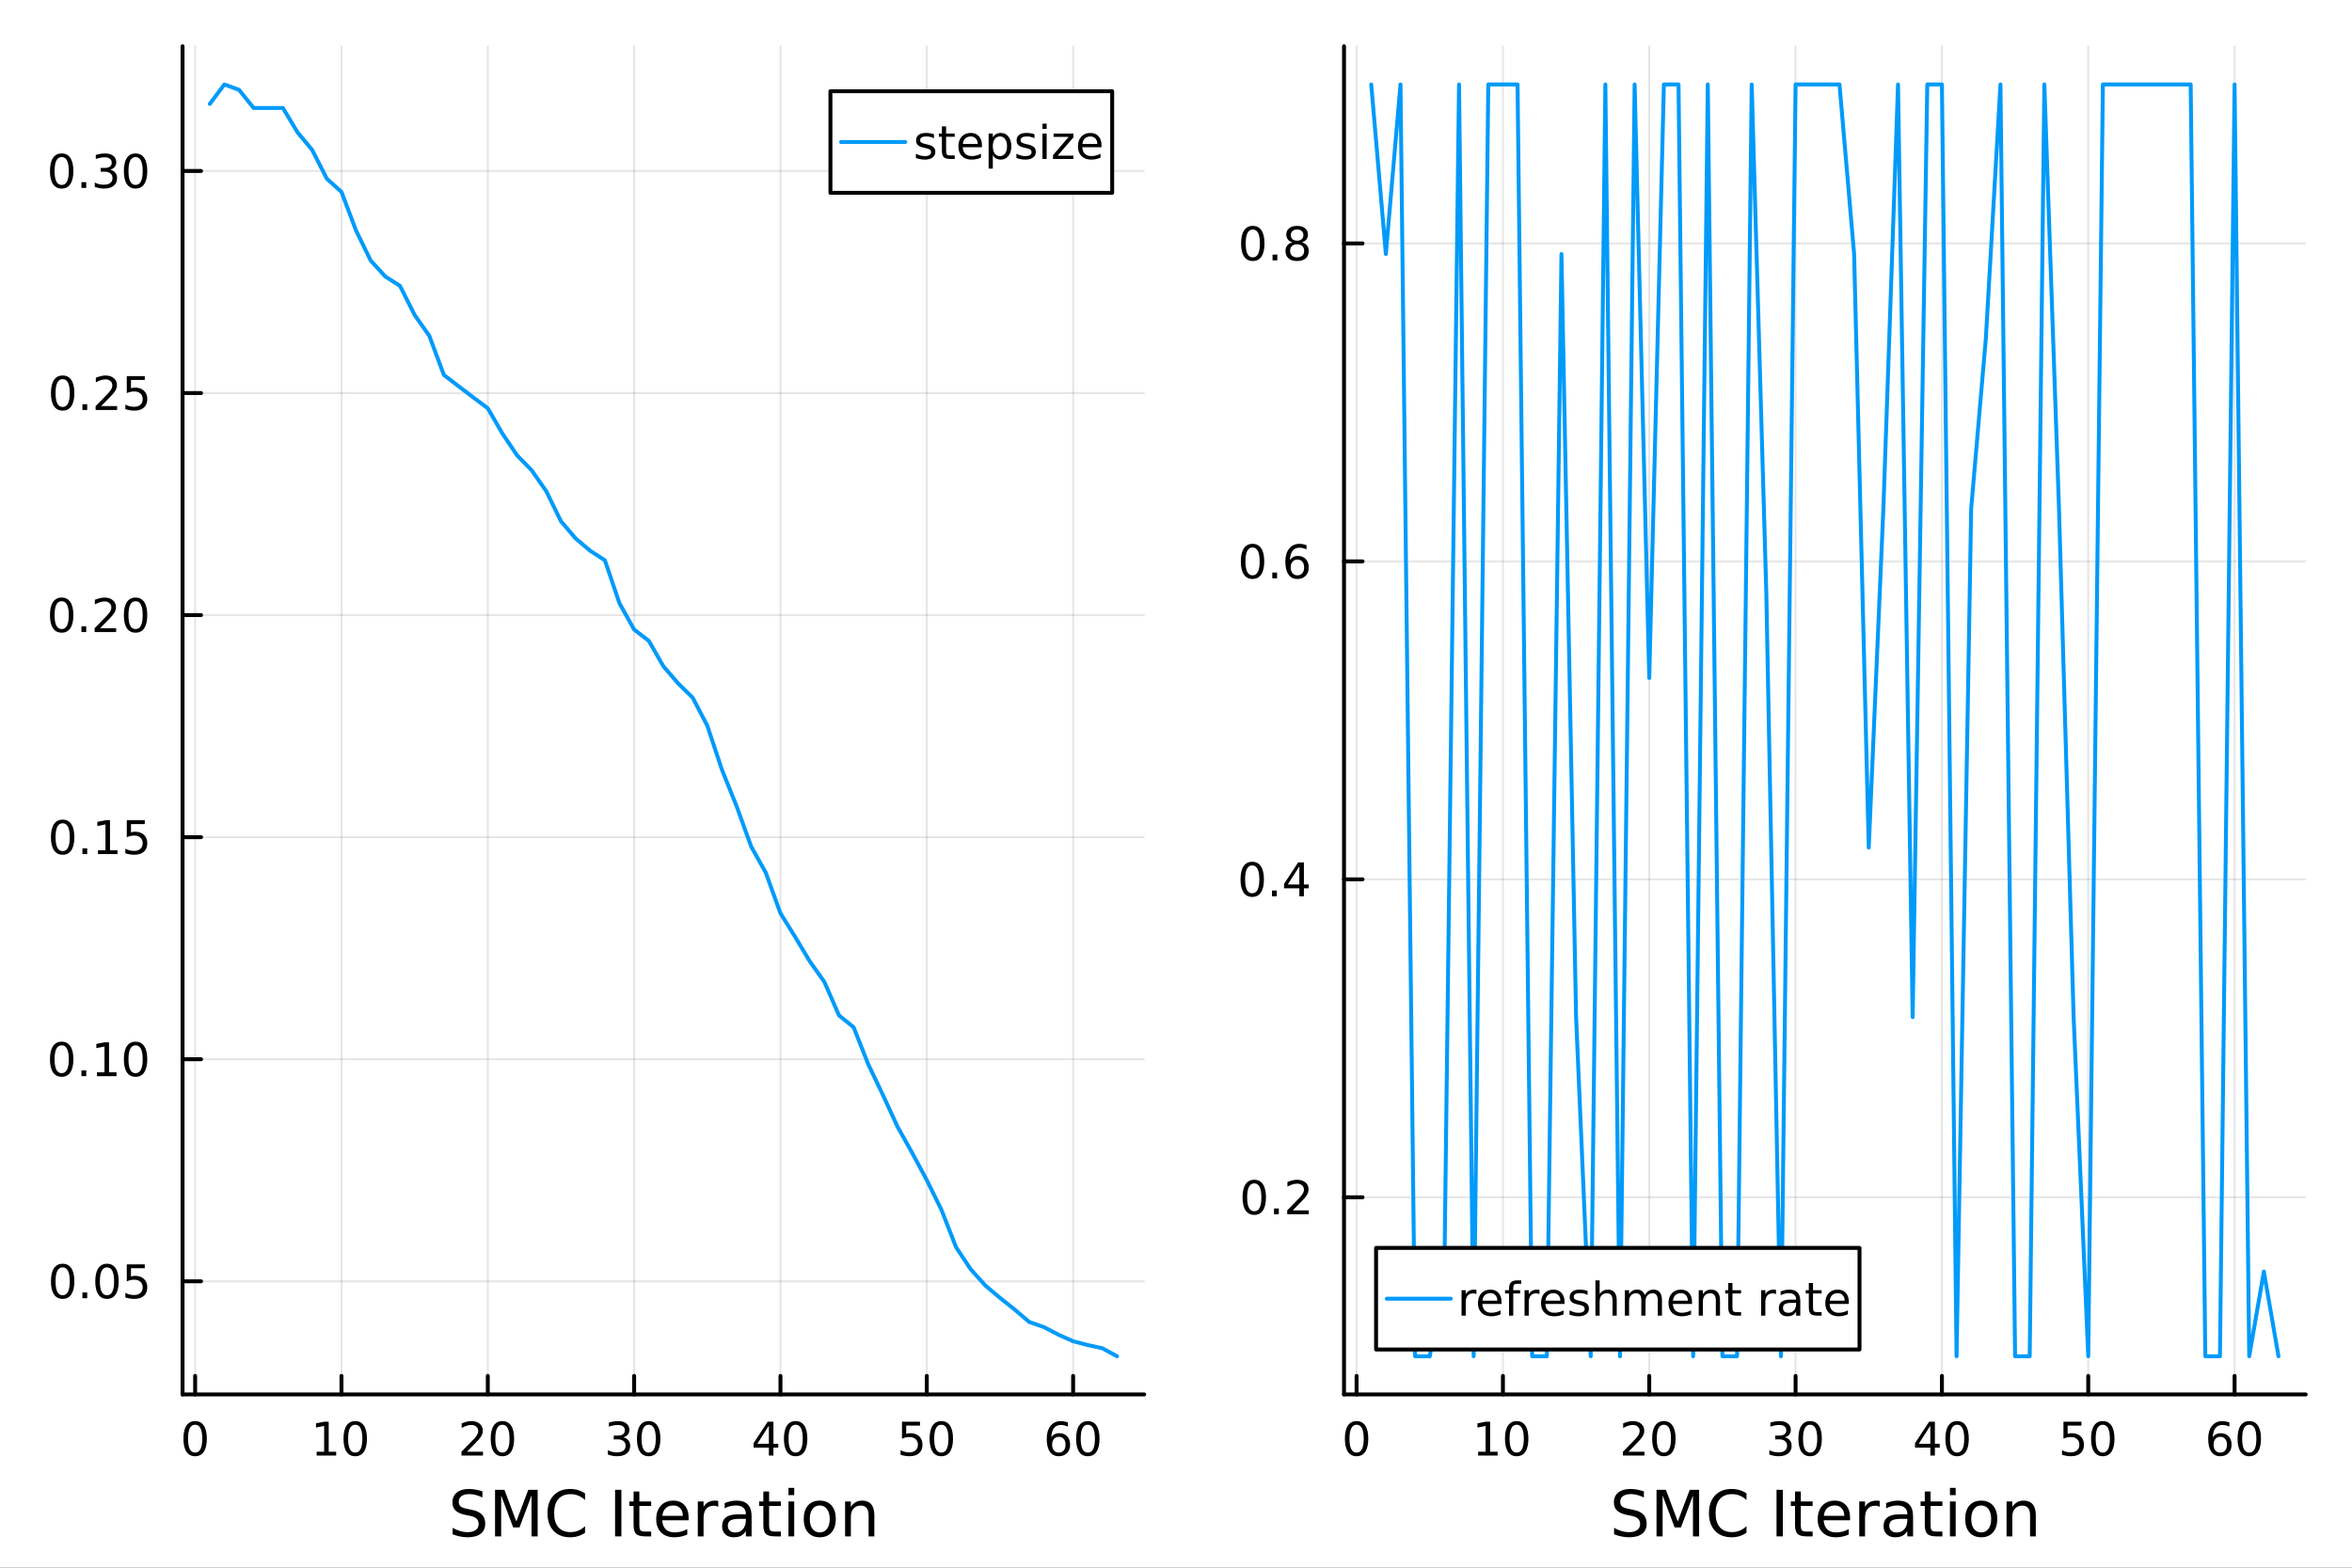 <?xml version="1.0" encoding="utf-8"?>
<svg xmlns="http://www.w3.org/2000/svg" xmlns:xlink="http://www.w3.org/1999/xlink" width="600" height="400" viewBox="0 0 2400 1600">
<rect x="0" y="0" width="2400" height="1600" fill="#333333" stroke="none"/>
<defs>
  <clipPath id="clip510">
    <rect x="0" y="0" width="2400" height="1600"/>
  </clipPath>
</defs>
<path clip-path="url(#clip510)" d="M0 1600 L2400 1600 L2400 0 L0 0  Z" fill="#ffffff" fill-rule="evenodd" fill-opacity="1"/>
<defs>
  <clipPath id="clip511">
    <rect x="480" y="0" width="1681" height="1600"/>
  </clipPath>
</defs>
<path clip-path="url(#clip510)" d="M186.274 1423.18 L1167.59 1423.18 L1167.59 47.244 L186.274 47.244  Z" fill="#ffffff" fill-rule="evenodd" fill-opacity="1"/>
<defs>
  <clipPath id="clip512">
    <rect x="186" y="47" width="982" height="1377"/>
  </clipPath>
</defs>
<polyline clip-path="url(#clip512)" style="stroke:#000000; stroke-linecap:round; stroke-linejoin:round; stroke-width:2; stroke-opacity:0.1; fill:none" points="199.115,1423.18 199.115,47.244 "/>
<polyline clip-path="url(#clip512)" style="stroke:#000000; stroke-linecap:round; stroke-linejoin:round; stroke-width:2; stroke-opacity:0.1; fill:none" points="348.434,1423.18 348.434,47.244 "/>
<polyline clip-path="url(#clip512)" style="stroke:#000000; stroke-linecap:round; stroke-linejoin:round; stroke-width:2; stroke-opacity:0.1; fill:none" points="497.752,1423.18 497.752,47.244 "/>
<polyline clip-path="url(#clip512)" style="stroke:#000000; stroke-linecap:round; stroke-linejoin:round; stroke-width:2; stroke-opacity:0.1; fill:none" points="647.07,1423.18 647.07,47.244 "/>
<polyline clip-path="url(#clip512)" style="stroke:#000000; stroke-linecap:round; stroke-linejoin:round; stroke-width:2; stroke-opacity:0.1; fill:none" points="796.389,1423.18 796.389,47.244 "/>
<polyline clip-path="url(#clip512)" style="stroke:#000000; stroke-linecap:round; stroke-linejoin:round; stroke-width:2; stroke-opacity:0.1; fill:none" points="945.707,1423.18 945.707,47.244 "/>
<polyline clip-path="url(#clip512)" style="stroke:#000000; stroke-linecap:round; stroke-linejoin:round; stroke-width:2; stroke-opacity:0.1; fill:none" points="1095.03,1423.18 1095.03,47.244 "/>
<polyline clip-path="url(#clip512)" style="stroke:#000000; stroke-linecap:round; stroke-linejoin:round; stroke-width:2; stroke-opacity:0.1; fill:none" points="186.274,1307.71 1167.59,1307.71 "/>
<polyline clip-path="url(#clip512)" style="stroke:#000000; stroke-linecap:round; stroke-linejoin:round; stroke-width:2; stroke-opacity:0.1; fill:none" points="186.274,1081.07 1167.59,1081.07 "/>
<polyline clip-path="url(#clip512)" style="stroke:#000000; stroke-linecap:round; stroke-linejoin:round; stroke-width:2; stroke-opacity:0.1; fill:none" points="186.274,854.427 1167.59,854.427 "/>
<polyline clip-path="url(#clip512)" style="stroke:#000000; stroke-linecap:round; stroke-linejoin:round; stroke-width:2; stroke-opacity:0.1; fill:none" points="186.274,627.787 1167.59,627.787 "/>
<polyline clip-path="url(#clip512)" style="stroke:#000000; stroke-linecap:round; stroke-linejoin:round; stroke-width:2; stroke-opacity:0.1; fill:none" points="186.274,401.148 1167.59,401.148 "/>
<polyline clip-path="url(#clip512)" style="stroke:#000000; stroke-linecap:round; stroke-linejoin:round; stroke-width:2; stroke-opacity:0.1; fill:none" points="186.274,174.508 1167.59,174.508 "/>
<polyline clip-path="url(#clip510)" style="stroke:#000000; stroke-linecap:round; stroke-linejoin:round; stroke-width:4; stroke-opacity:1; fill:none" points="186.274,1423.18 1167.59,1423.18 "/>
<polyline clip-path="url(#clip510)" style="stroke:#000000; stroke-linecap:round; stroke-linejoin:round; stroke-width:4; stroke-opacity:1; fill:none" points="199.115,1423.18 199.115,1404.28 "/>
<polyline clip-path="url(#clip510)" style="stroke:#000000; stroke-linecap:round; stroke-linejoin:round; stroke-width:4; stroke-opacity:1; fill:none" points="348.434,1423.18 348.434,1404.28 "/>
<polyline clip-path="url(#clip510)" style="stroke:#000000; stroke-linecap:round; stroke-linejoin:round; stroke-width:4; stroke-opacity:1; fill:none" points="497.752,1423.18 497.752,1404.28 "/>
<polyline clip-path="url(#clip510)" style="stroke:#000000; stroke-linecap:round; stroke-linejoin:round; stroke-width:4; stroke-opacity:1; fill:none" points="647.07,1423.18 647.07,1404.28 "/>
<polyline clip-path="url(#clip510)" style="stroke:#000000; stroke-linecap:round; stroke-linejoin:round; stroke-width:4; stroke-opacity:1; fill:none" points="796.389,1423.18 796.389,1404.28 "/>
<polyline clip-path="url(#clip510)" style="stroke:#000000; stroke-linecap:round; stroke-linejoin:round; stroke-width:4; stroke-opacity:1; fill:none" points="945.707,1423.18 945.707,1404.28 "/>
<polyline clip-path="url(#clip510)" style="stroke:#000000; stroke-linecap:round; stroke-linejoin:round; stroke-width:4; stroke-opacity:1; fill:none" points="1095.03,1423.18 1095.03,1404.28 "/>
<path clip-path="url(#clip510)" d="M199.115 1454.1 Q195.504 1454.1 193.676 1457.66 Q191.87 1461.2 191.87 1468.33 Q191.87 1475.44 193.676 1479.01 Q195.504 1482.55 199.115 1482.55 Q202.75 1482.55 204.555 1479.01 Q206.384 1475.44 206.384 1468.33 Q206.384 1461.2 204.555 1457.66 Q202.75 1454.1 199.115 1454.1 M199.115 1450.39 Q204.926 1450.39 207.981 1455 Q211.06 1459.58 211.06 1468.33 Q211.06 1477.06 207.981 1481.67 Q204.926 1486.25 199.115 1486.25 Q193.305 1486.25 190.227 1481.67 Q187.171 1477.06 187.171 1468.33 Q187.171 1459.58 190.227 1455 Q193.305 1450.39 199.115 1450.39 Z" fill="#000000" fill-rule="nonzero" fill-opacity="1" /><path clip-path="url(#clip510)" d="M323.121 1481.64 L330.76 1481.64 L330.76 1455.28 L322.45 1456.95 L322.45 1452.69 L330.714 1451.02 L335.39 1451.02 L335.39 1481.64 L343.029 1481.64 L343.029 1485.58 L323.121 1485.58 L323.121 1481.64 Z" fill="#000000" fill-rule="nonzero" fill-opacity="1" /><path clip-path="url(#clip510)" d="M362.473 1454.1 Q358.862 1454.1 357.033 1457.66 Q355.228 1461.2 355.228 1468.33 Q355.228 1475.44 357.033 1479.01 Q358.862 1482.55 362.473 1482.55 Q366.107 1482.55 367.913 1479.01 Q369.741 1475.44 369.741 1468.33 Q369.741 1461.2 367.913 1457.66 Q366.107 1454.1 362.473 1454.1 M362.473 1450.39 Q368.283 1450.39 371.339 1455 Q374.417 1459.58 374.417 1468.33 Q374.417 1477.06 371.339 1481.67 Q368.283 1486.25 362.473 1486.25 Q356.663 1486.25 353.584 1481.67 Q350.529 1477.06 350.529 1468.33 Q350.529 1459.58 353.584 1455 Q356.663 1450.39 362.473 1450.39 Z" fill="#000000" fill-rule="nonzero" fill-opacity="1" /><path clip-path="url(#clip510)" d="M476.525 1481.64 L492.845 1481.64 L492.845 1485.58 L470.9 1485.58 L470.9 1481.64 Q473.562 1478.89 478.146 1474.26 Q482.752 1469.61 483.933 1468.27 Q486.178 1465.74 487.058 1464.01 Q487.96 1462.25 487.96 1460.56 Q487.96 1457.8 486.016 1456.07 Q484.095 1454.33 480.993 1454.33 Q478.794 1454.33 476.34 1455.09 Q473.909 1455.86 471.132 1457.41 L471.132 1452.69 Q473.956 1451.55 476.409 1450.97 Q478.863 1450.39 480.9 1450.39 Q486.271 1450.39 489.465 1453.08 Q492.659 1455.77 492.659 1460.26 Q492.659 1462.39 491.849 1464.31 Q491.062 1466.2 488.956 1468.8 Q488.377 1469.47 485.275 1472.69 Q482.173 1475.88 476.525 1481.64 Z" fill="#000000" fill-rule="nonzero" fill-opacity="1" /><path clip-path="url(#clip510)" d="M512.659 1454.1 Q509.048 1454.1 507.219 1457.66 Q505.414 1461.2 505.414 1468.33 Q505.414 1475.44 507.219 1479.01 Q509.048 1482.55 512.659 1482.55 Q516.294 1482.55 518.099 1479.01 Q519.928 1475.44 519.928 1468.33 Q519.928 1461.2 518.099 1457.66 Q516.294 1454.1 512.659 1454.1 M512.659 1450.39 Q518.469 1450.39 521.525 1455 Q524.604 1459.58 524.604 1468.33 Q524.604 1477.06 521.525 1481.67 Q518.469 1486.25 512.659 1486.25 Q506.849 1486.25 503.77 1481.67 Q500.715 1477.06 500.715 1468.33 Q500.715 1459.58 503.77 1455 Q506.849 1450.39 512.659 1450.39 Z" fill="#000000" fill-rule="nonzero" fill-opacity="1" /><path clip-path="url(#clip510)" d="M635.913 1466.95 Q639.269 1467.66 641.144 1469.93 Q643.042 1472.2 643.042 1475.53 Q643.042 1480.65 639.524 1483.45 Q636.005 1486.25 629.524 1486.25 Q627.348 1486.25 625.033 1485.81 Q622.742 1485.39 620.288 1484.54 L620.288 1480.02 Q622.232 1481.16 624.547 1481.74 Q626.862 1482.32 629.385 1482.32 Q633.783 1482.32 636.075 1480.58 Q638.39 1478.84 638.39 1475.53 Q638.39 1472.48 636.237 1470.77 Q634.107 1469.03 630.288 1469.03 L626.26 1469.03 L626.26 1465.19 L630.473 1465.19 Q633.922 1465.19 635.751 1463.82 Q637.58 1462.43 637.58 1459.84 Q637.58 1457.18 635.681 1455.77 Q633.806 1454.33 630.288 1454.33 Q628.367 1454.33 626.168 1454.75 Q623.969 1455.16 621.33 1456.04 L621.33 1451.88 Q623.992 1451.14 626.306 1450.77 Q628.644 1450.39 630.705 1450.39 Q636.029 1450.39 639.13 1452.83 Q642.232 1455.23 642.232 1459.35 Q642.232 1462.22 640.589 1464.21 Q638.945 1466.18 635.913 1466.95 Z" fill="#000000" fill-rule="nonzero" fill-opacity="1" /><path clip-path="url(#clip510)" d="M661.908 1454.1 Q658.297 1454.1 656.468 1457.66 Q654.663 1461.2 654.663 1468.33 Q654.663 1475.44 656.468 1479.01 Q658.297 1482.55 661.908 1482.55 Q665.542 1482.55 667.348 1479.01 Q669.177 1475.44 669.177 1468.33 Q669.177 1461.2 667.348 1457.66 Q665.542 1454.1 661.908 1454.1 M661.908 1450.39 Q667.718 1450.39 670.774 1455 Q673.853 1459.58 673.853 1468.33 Q673.853 1477.06 670.774 1481.67 Q667.718 1486.25 661.908 1486.25 Q656.098 1486.25 653.019 1481.67 Q649.964 1477.06 649.964 1468.33 Q649.964 1459.58 653.019 1455 Q656.098 1450.39 661.908 1450.39 Z" fill="#000000" fill-rule="nonzero" fill-opacity="1" /><path clip-path="url(#clip510)" d="M784.56 1455.09 L772.754 1473.54 L784.56 1473.54 L784.56 1455.09 M783.333 1451.02 L789.213 1451.02 L789.213 1473.54 L794.143 1473.54 L794.143 1477.43 L789.213 1477.43 L789.213 1485.58 L784.56 1485.58 L784.56 1477.43 L768.958 1477.43 L768.958 1472.92 L783.333 1451.02 Z" fill="#000000" fill-rule="nonzero" fill-opacity="1" /><path clip-path="url(#clip510)" d="M811.875 1454.1 Q808.263 1454.1 806.435 1457.66 Q804.629 1461.2 804.629 1468.33 Q804.629 1475.44 806.435 1479.01 Q808.263 1482.55 811.875 1482.55 Q815.509 1482.55 817.314 1479.01 Q819.143 1475.44 819.143 1468.33 Q819.143 1461.2 817.314 1457.66 Q815.509 1454.1 811.875 1454.1 M811.875 1450.39 Q817.685 1450.39 820.74 1455 Q823.819 1459.58 823.819 1468.33 Q823.819 1477.06 820.74 1481.67 Q817.685 1486.25 811.875 1486.25 Q806.064 1486.25 802.986 1481.67 Q799.93 1477.06 799.93 1468.33 Q799.93 1459.58 802.986 1455 Q806.064 1450.39 811.875 1450.39 Z" fill="#000000" fill-rule="nonzero" fill-opacity="1" /><path clip-path="url(#clip510)" d="M920.406 1451.02 L938.762 1451.02 L938.762 1454.96 L924.688 1454.96 L924.688 1463.43 Q925.707 1463.08 926.725 1462.92 Q927.744 1462.73 928.762 1462.73 Q934.549 1462.73 937.929 1465.9 Q941.309 1469.08 941.309 1474.49 Q941.309 1480.07 937.836 1483.17 Q934.364 1486.25 928.045 1486.25 Q925.869 1486.25 923.6 1485.88 Q921.355 1485.51 918.948 1484.77 L918.948 1480.07 Q921.031 1481.2 923.253 1481.76 Q925.475 1482.32 927.952 1482.32 Q931.957 1482.32 934.295 1480.21 Q936.633 1478.1 936.633 1474.49 Q936.633 1470.88 934.295 1468.77 Q931.957 1466.67 927.952 1466.67 Q926.077 1466.67 924.202 1467.08 Q922.35 1467.5 920.406 1468.38 L920.406 1451.02 Z" fill="#000000" fill-rule="nonzero" fill-opacity="1" /><path clip-path="url(#clip510)" d="M960.522 1454.1 Q956.91 1454.1 955.082 1457.66 Q953.276 1461.2 953.276 1468.33 Q953.276 1475.44 955.082 1479.01 Q956.91 1482.55 960.522 1482.55 Q964.156 1482.55 965.961 1479.01 Q967.79 1475.44 967.79 1468.33 Q967.79 1461.2 965.961 1457.66 Q964.156 1454.1 960.522 1454.1 M960.522 1450.39 Q966.332 1450.39 969.387 1455 Q972.466 1459.58 972.466 1468.33 Q972.466 1477.06 969.387 1481.67 Q966.332 1486.25 960.522 1486.25 Q954.711 1486.25 951.633 1481.67 Q948.577 1477.06 948.577 1468.33 Q948.577 1459.58 951.633 1455 Q954.711 1450.39 960.522 1450.39 Z" fill="#000000" fill-rule="nonzero" fill-opacity="1" /><path clip-path="url(#clip510)" d="M1080.43 1466.44 Q1077.28 1466.44 1075.43 1468.59 Q1073.6 1470.74 1073.6 1474.49 Q1073.6 1478.22 1075.43 1480.39 Q1077.28 1482.55 1080.43 1482.55 Q1083.58 1482.55 1085.41 1480.39 Q1087.26 1478.22 1087.26 1474.49 Q1087.26 1470.74 1085.41 1468.59 Q1083.58 1466.44 1080.43 1466.44 M1089.71 1451.78 L1089.71 1456.04 Q1087.95 1455.21 1086.15 1454.77 Q1084.37 1454.33 1082.61 1454.33 Q1077.98 1454.33 1075.52 1457.45 Q1073.09 1460.58 1072.75 1466.9 Q1074.11 1464.89 1076.17 1463.82 Q1078.23 1462.73 1080.71 1462.73 Q1085.92 1462.73 1088.93 1465.9 Q1091.96 1469.05 1091.96 1474.49 Q1091.96 1479.82 1088.81 1483.03 Q1085.66 1486.25 1080.43 1486.25 Q1074.43 1486.25 1071.26 1481.67 Q1068.09 1477.06 1068.09 1468.33 Q1068.09 1460.14 1071.98 1455.28 Q1075.87 1450.39 1082.42 1450.39 Q1084.18 1450.39 1085.96 1450.74 Q1087.77 1451.09 1089.71 1451.78 Z" fill="#000000" fill-rule="nonzero" fill-opacity="1" /><path clip-path="url(#clip510)" d="M1110.01 1454.1 Q1106.4 1454.1 1104.57 1457.66 Q1102.77 1461.2 1102.77 1468.33 Q1102.77 1475.44 1104.57 1479.01 Q1106.4 1482.55 1110.01 1482.55 Q1113.65 1482.55 1115.45 1479.01 Q1117.28 1475.44 1117.28 1468.33 Q1117.28 1461.2 1115.45 1457.66 Q1113.65 1454.1 1110.01 1454.1 M1110.01 1450.39 Q1115.82 1450.39 1118.88 1455 Q1121.96 1459.58 1121.96 1468.33 Q1121.96 1477.06 1118.88 1481.67 Q1115.82 1486.25 1110.01 1486.25 Q1104.2 1486.25 1101.12 1481.67 Q1098.07 1477.06 1098.07 1468.33 Q1098.07 1459.58 1101.12 1455 Q1104.2 1450.39 1110.01 1450.39 Z" fill="#000000" fill-rule="nonzero" fill-opacity="1" /><path clip-path="url(#clip510)" d="M492.265 1522.08 L492.265 1528.35 Q488.604 1526.6 485.358 1525.74 Q482.111 1524.88 479.088 1524.88 Q473.836 1524.88 470.971 1526.92 Q468.139 1528.96 468.139 1532.71 Q468.139 1535.87 470.017 1537.49 Q471.926 1539.08 477.21 1540.07 L481.093 1540.86 Q488.286 1542.23 491.692 1545.7 Q495.129 1549.14 495.129 1554.93 Q495.129 1561.84 490.482 1565.4 Q485.867 1568.97 476.923 1568.97 Q473.55 1568.97 469.73 1568.2 Q465.943 1567.44 461.868 1565.94 L461.868 1559.32 Q465.783 1561.52 469.539 1562.63 Q473.295 1563.75 476.923 1563.75 Q482.43 1563.75 485.422 1561.58 Q488.413 1559.42 488.413 1555.41 Q488.413 1551.91 486.249 1549.93 Q484.117 1547.96 479.215 1546.97 L475.3 1546.21 Q468.107 1544.78 464.892 1541.72 Q461.678 1538.67 461.678 1533.22 Q461.678 1526.92 466.102 1523.29 Q470.558 1519.66 478.356 1519.66 Q481.698 1519.66 485.167 1520.27 Q488.636 1520.87 492.265 1522.08 Z" fill="#000000" fill-rule="nonzero" fill-opacity="1" /><path clip-path="url(#clip510)" d="M505.155 1520.52 L514.736 1520.52 L526.862 1552.86 L539.053 1520.52 L548.633 1520.52 L548.633 1568.04 L542.363 1568.04 L542.363 1526.32 L530.109 1558.91 L523.648 1558.91 L511.394 1526.32 L511.394 1568.04 L505.155 1568.04 L505.155 1520.52 Z" fill="#000000" fill-rule="nonzero" fill-opacity="1" /><path clip-path="url(#clip510)" d="M596.981 1524.18 L596.981 1530.96 Q593.734 1527.94 590.042 1526.44 Q586.382 1524.95 582.244 1524.95 Q574.096 1524.95 569.767 1529.95 Q565.439 1534.91 565.439 1544.33 Q565.439 1553.72 569.767 1558.72 Q574.096 1563.68 582.244 1563.68 Q586.382 1563.68 590.042 1562.19 Q593.734 1560.69 596.981 1557.67 L596.981 1564.38 Q593.607 1566.68 589.819 1567.82 Q586.063 1568.97 581.862 1568.97 Q571.072 1568.97 564.866 1562.38 Q558.659 1555.76 558.659 1544.33 Q558.659 1532.87 564.866 1526.28 Q571.072 1519.66 581.862 1519.66 Q586.127 1519.66 589.883 1520.81 Q593.67 1521.92 596.981 1524.18 Z" fill="#000000" fill-rule="nonzero" fill-opacity="1" /><path clip-path="url(#clip510)" d="M627.631 1520.52 L634.061 1520.52 L634.061 1568.04 L627.631 1568.04 L627.631 1520.52 Z" fill="#000000" fill-rule="nonzero" fill-opacity="1" /><path clip-path="url(#clip510)" d="M652.394 1522.27 L652.394 1532.4 L664.457 1532.4 L664.457 1536.95 L652.394 1536.95 L652.394 1556.3 Q652.394 1560.66 653.572 1561.9 Q654.781 1563.14 658.442 1563.14 L664.457 1563.14 L664.457 1568.04 L658.442 1568.04 Q651.662 1568.04 649.084 1565.53 Q646.506 1562.98 646.506 1556.3 L646.506 1536.95 L642.209 1536.95 L642.209 1532.4 L646.506 1532.4 L646.506 1522.27 L652.394 1522.27 Z" fill="#000000" fill-rule="nonzero" fill-opacity="1" /><path clip-path="url(#clip510)" d="M702.651 1548.76 L702.651 1551.62 L675.724 1551.62 Q676.106 1557.67 679.353 1560.85 Q682.631 1564 688.456 1564 Q691.83 1564 694.981 1563.17 Q698.164 1562.35 701.283 1560.69 L701.283 1566.23 Q698.132 1567.57 694.822 1568.27 Q691.511 1568.97 688.106 1568.97 Q679.576 1568.97 674.579 1564 Q669.613 1559.04 669.613 1550.57 Q669.613 1541.82 674.324 1536.69 Q679.066 1531.54 687.087 1531.54 Q694.28 1531.54 698.45 1536.18 Q702.651 1540.8 702.651 1548.76 M696.795 1547.04 Q696.731 1542.23 694.089 1539.37 Q691.48 1536.5 687.151 1536.5 Q682.249 1536.5 679.289 1539.27 Q676.361 1542.04 675.915 1547.07 L696.795 1547.04 Z" fill="#000000" fill-rule="nonzero" fill-opacity="1" /><path clip-path="url(#clip510)" d="M732.92 1537.87 Q731.934 1537.3 730.756 1537.04 Q729.61 1536.76 728.21 1536.76 Q723.244 1536.76 720.571 1540 Q717.929 1543.22 717.929 1549.27 L717.929 1568.04 L712.041 1568.04 L712.041 1532.4 L717.929 1532.4 L717.929 1537.93 Q719.775 1534.69 722.735 1533.13 Q725.695 1531.54 729.928 1531.54 Q730.533 1531.54 731.265 1531.63 Q731.997 1531.7 732.888 1531.85 L732.92 1537.87 Z" fill="#000000" fill-rule="nonzero" fill-opacity="1" /><path clip-path="url(#clip510)" d="M755.264 1550.12 Q748.166 1550.12 745.429 1551.75 Q742.692 1553.37 742.692 1557.29 Q742.692 1560.4 744.729 1562.25 Q746.798 1564.07 750.33 1564.07 Q755.2 1564.07 758.128 1560.63 Q761.089 1557.16 761.089 1551.43 L761.089 1550.12 L755.264 1550.12 M766.945 1547.71 L766.945 1568.04 L761.089 1568.04 L761.089 1562.63 Q759.083 1565.88 756.091 1567.44 Q753.1 1568.97 748.771 1568.97 Q743.296 1568.97 740.05 1565.91 Q736.835 1562.82 736.835 1557.67 Q736.835 1551.65 740.846 1548.6 Q744.888 1545.54 752.877 1545.54 L761.089 1545.54 L761.089 1544.97 Q761.089 1540.93 758.415 1538.73 Q755.773 1536.5 750.967 1536.5 Q747.912 1536.5 745.015 1537.23 Q742.119 1537.97 739.445 1539.43 L739.445 1534.02 Q742.66 1532.78 745.684 1532.17 Q748.707 1531.54 751.572 1531.54 Q759.306 1531.54 763.126 1535.55 Q766.945 1539.56 766.945 1547.71 Z" fill="#000000" fill-rule="nonzero" fill-opacity="1" /><path clip-path="url(#clip510)" d="M784.801 1522.27 L784.801 1532.4 L796.864 1532.4 L796.864 1536.95 L784.801 1536.95 L784.801 1556.3 Q784.801 1560.66 785.978 1561.9 Q787.188 1563.14 790.848 1563.14 L796.864 1563.14 L796.864 1568.04 L790.848 1568.04 Q784.069 1568.04 781.491 1565.53 Q778.913 1562.98 778.913 1556.3 L778.913 1536.95 L774.616 1536.95 L774.616 1532.4 L778.913 1532.4 L778.913 1522.27 L784.801 1522.27 Z" fill="#000000" fill-rule="nonzero" fill-opacity="1" /><path clip-path="url(#clip510)" d="M804.566 1532.4 L810.423 1532.4 L810.423 1568.04 L804.566 1568.04 L804.566 1532.4 M804.566 1518.52 L810.423 1518.52 L810.423 1525.93 L804.566 1525.93 L804.566 1518.52 Z" fill="#000000" fill-rule="nonzero" fill-opacity="1" /><path clip-path="url(#clip510)" d="M836.49 1536.5 Q831.78 1536.5 829.042 1540.19 Q826.305 1543.85 826.305 1550.25 Q826.305 1556.65 829.011 1560.34 Q831.748 1564 836.49 1564 Q841.169 1564 843.906 1560.31 Q846.644 1556.62 846.644 1550.25 Q846.644 1543.92 843.906 1540.23 Q841.169 1536.5 836.49 1536.5 M836.49 1531.54 Q844.129 1531.54 848.49 1536.5 Q852.85 1541.47 852.85 1550.25 Q852.85 1559 848.49 1564 Q844.129 1568.97 836.49 1568.97 Q828.82 1568.97 824.459 1564 Q820.13 1559 820.13 1550.25 Q820.13 1541.47 824.459 1536.5 Q828.82 1531.54 836.49 1531.54 Z" fill="#000000" fill-rule="nonzero" fill-opacity="1" /><path clip-path="url(#clip510)" d="M892.19 1546.53 L892.19 1568.04 L886.334 1568.04 L886.334 1546.72 Q886.334 1541.66 884.36 1539.14 Q882.387 1536.63 878.44 1536.63 Q873.698 1536.63 870.961 1539.65 Q868.223 1542.68 868.223 1547.9 L868.223 1568.04 L862.335 1568.04 L862.335 1532.4 L868.223 1532.4 L868.223 1537.93 Q870.324 1534.72 873.157 1533.13 Q876.021 1531.54 879.745 1531.54 Q885.888 1531.54 889.039 1535.36 Q892.19 1539.14 892.19 1546.53 Z" fill="#000000" fill-rule="nonzero" fill-opacity="1" /><polyline clip-path="url(#clip510)" style="stroke:#000000; stroke-linecap:round; stroke-linejoin:round; stroke-width:4; stroke-opacity:1; fill:none" points="186.274,1423.18 186.274,47.244 "/>
<polyline clip-path="url(#clip510)" style="stroke:#000000; stroke-linecap:round; stroke-linejoin:round; stroke-width:4; stroke-opacity:1; fill:none" points="186.274,1307.71 205.172,1307.71 "/>
<polyline clip-path="url(#clip510)" style="stroke:#000000; stroke-linecap:round; stroke-linejoin:round; stroke-width:4; stroke-opacity:1; fill:none" points="186.274,1081.07 205.172,1081.07 "/>
<polyline clip-path="url(#clip510)" style="stroke:#000000; stroke-linecap:round; stroke-linejoin:round; stroke-width:4; stroke-opacity:1; fill:none" points="186.274,854.427 205.172,854.427 "/>
<polyline clip-path="url(#clip510)" style="stroke:#000000; stroke-linecap:round; stroke-linejoin:round; stroke-width:4; stroke-opacity:1; fill:none" points="186.274,627.787 205.172,627.787 "/>
<polyline clip-path="url(#clip510)" style="stroke:#000000; stroke-linecap:round; stroke-linejoin:round; stroke-width:4; stroke-opacity:1; fill:none" points="186.274,401.148 205.172,401.148 "/>
<polyline clip-path="url(#clip510)" style="stroke:#000000; stroke-linecap:round; stroke-linejoin:round; stroke-width:4; stroke-opacity:1; fill:none" points="186.274,174.508 205.172,174.508 "/>
<path clip-path="url(#clip510)" d="M63.932 1293.5 Q60.321 1293.5 58.492 1297.07 Q56.687 1300.61 56.687 1307.74 Q56.687 1314.85 58.492 1318.41 Q60.321 1321.95 63.932 1321.95 Q67.566 1321.95 69.372 1318.41 Q71.2 1314.85 71.2 1307.74 Q71.2 1300.61 69.372 1297.07 Q67.566 1293.5 63.932 1293.5 M63.932 1289.8 Q69.742 1289.8 72.798 1294.41 Q75.876 1298.99 75.876 1307.74 Q75.876 1316.47 72.798 1321.07 Q69.742 1325.66 63.932 1325.66 Q58.122 1325.66 55.043 1321.07 Q51.987 1316.47 51.987 1307.74 Q51.987 1298.99 55.043 1294.41 Q58.122 1289.8 63.932 1289.8 Z" fill="#000000" fill-rule="nonzero" fill-opacity="1" /><path clip-path="url(#clip510)" d="M84.094 1319.11 L88.978 1319.11 L88.978 1324.99 L84.094 1324.99 L84.094 1319.11 Z" fill="#000000" fill-rule="nonzero" fill-opacity="1" /><path clip-path="url(#clip510)" d="M109.163 1293.5 Q105.552 1293.5 103.723 1297.07 Q101.918 1300.61 101.918 1307.74 Q101.918 1314.85 103.723 1318.41 Q105.552 1321.95 109.163 1321.95 Q112.797 1321.95 114.603 1318.41 Q116.432 1314.85 116.432 1307.74 Q116.432 1300.61 114.603 1297.07 Q112.797 1293.5 109.163 1293.5 M109.163 1289.8 Q114.973 1289.8 118.029 1294.41 Q121.107 1298.99 121.107 1307.74 Q121.107 1316.47 118.029 1321.07 Q114.973 1325.66 109.163 1325.66 Q103.353 1325.66 100.274 1321.07 Q97.219 1316.47 97.219 1307.74 Q97.219 1298.99 100.274 1294.41 Q103.353 1289.8 109.163 1289.8 Z" fill="#000000" fill-rule="nonzero" fill-opacity="1" /><path clip-path="url(#clip510)" d="M129.371 1290.43 L147.728 1290.43 L147.728 1294.36 L133.654 1294.36 L133.654 1302.83 Q134.672 1302.49 135.691 1302.32 Q136.709 1302.14 137.728 1302.14 Q143.515 1302.14 146.894 1305.31 Q150.274 1308.48 150.274 1313.9 Q150.274 1319.48 146.802 1322.58 Q143.33 1325.66 137.01 1325.66 Q134.834 1325.66 132.566 1325.29 Q130.32 1324.92 127.913 1324.18 L127.913 1319.48 Q129.996 1320.61 132.219 1321.17 Q134.441 1321.72 136.918 1321.72 Q140.922 1321.72 143.26 1319.62 Q145.598 1317.51 145.598 1313.9 Q145.598 1310.29 143.26 1308.18 Q140.922 1306.07 136.918 1306.07 Q135.043 1306.07 133.168 1306.49 Q131.316 1306.91 129.371 1307.79 L129.371 1290.43 Z" fill="#000000" fill-rule="nonzero" fill-opacity="1" /><path clip-path="url(#clip510)" d="M62.937 1066.87 Q59.325 1066.87 57.497 1070.43 Q55.691 1073.97 55.691 1081.1 Q55.691 1088.21 57.497 1091.77 Q59.325 1095.31 62.937 1095.31 Q66.571 1095.31 68.376 1091.77 Q70.205 1088.21 70.205 1081.1 Q70.205 1073.97 68.376 1070.43 Q66.571 1066.87 62.937 1066.87 M62.937 1063.16 Q68.747 1063.16 71.802 1067.77 Q74.881 1072.35 74.881 1081.1 Q74.881 1089.83 71.802 1094.43 Q68.747 1099.02 62.937 1099.02 Q57.126 1099.02 54.048 1094.43 Q50.992 1089.83 50.992 1081.1 Q50.992 1072.35 54.048 1067.77 Q57.126 1063.16 62.937 1063.16 Z" fill="#000000" fill-rule="nonzero" fill-opacity="1" /><path clip-path="url(#clip510)" d="M83.098 1092.47 L87.983 1092.47 L87.983 1098.35 L83.098 1098.35 L83.098 1092.47 Z" fill="#000000" fill-rule="nonzero" fill-opacity="1" /><path clip-path="url(#clip510)" d="M98.978 1094.41 L106.617 1094.41 L106.617 1068.05 L98.307 1069.71 L98.307 1065.45 L106.571 1063.79 L111.246 1063.79 L111.246 1094.41 L118.885 1094.41 L118.885 1098.35 L98.978 1098.35 L98.978 1094.41 Z" fill="#000000" fill-rule="nonzero" fill-opacity="1" /><path clip-path="url(#clip510)" d="M138.33 1066.87 Q134.719 1066.87 132.89 1070.43 Q131.084 1073.97 131.084 1081.1 Q131.084 1088.21 132.89 1091.77 Q134.719 1095.31 138.33 1095.31 Q141.964 1095.31 143.769 1091.77 Q145.598 1088.21 145.598 1081.1 Q145.598 1073.97 143.769 1070.43 Q141.964 1066.87 138.33 1066.87 M138.33 1063.16 Q144.14 1063.16 147.195 1067.77 Q150.274 1072.35 150.274 1081.1 Q150.274 1089.83 147.195 1094.43 Q144.14 1099.02 138.33 1099.02 Q132.519 1099.02 129.441 1094.43 Q126.385 1089.83 126.385 1081.1 Q126.385 1072.35 129.441 1067.77 Q132.519 1063.16 138.33 1063.16 Z" fill="#000000" fill-rule="nonzero" fill-opacity="1" /><path clip-path="url(#clip510)" d="M63.932 840.226 Q60.321 840.226 58.492 843.79 Q56.687 847.332 56.687 854.462 Q56.687 861.568 58.492 865.133 Q60.321 868.674 63.932 868.674 Q67.566 868.674 69.372 865.133 Q71.2 861.568 71.2 854.462 Q71.2 847.332 69.372 843.79 Q67.566 840.226 63.932 840.226 M63.932 836.522 Q69.742 836.522 72.798 841.128 Q75.876 845.712 75.876 854.462 Q75.876 863.188 72.798 867.795 Q69.742 872.378 63.932 872.378 Q58.122 872.378 55.043 867.795 Q51.987 863.188 51.987 854.462 Q51.987 845.712 55.043 841.128 Q58.122 836.522 63.932 836.522 Z" fill="#000000" fill-rule="nonzero" fill-opacity="1" /><path clip-path="url(#clip510)" d="M84.094 865.827 L88.978 865.827 L88.978 871.707 L84.094 871.707 L84.094 865.827 Z" fill="#000000" fill-rule="nonzero" fill-opacity="1" /><path clip-path="url(#clip510)" d="M99.973 867.772 L107.612 867.772 L107.612 841.406 L99.302 843.073 L99.302 838.813 L107.566 837.147 L112.242 837.147 L112.242 867.772 L119.881 867.772 L119.881 871.707 L99.973 871.707 L99.973 867.772 Z" fill="#000000" fill-rule="nonzero" fill-opacity="1" /><path clip-path="url(#clip510)" d="M129.371 837.147 L147.728 837.147 L147.728 841.082 L133.654 841.082 L133.654 849.554 Q134.672 849.207 135.691 849.045 Q136.709 848.86 137.728 848.86 Q143.515 848.86 146.894 852.031 Q150.274 855.202 150.274 860.619 Q150.274 866.198 146.802 869.299 Q143.33 872.378 137.01 872.378 Q134.834 872.378 132.566 872.008 Q130.32 871.637 127.913 870.897 L127.913 866.198 Q129.996 867.332 132.219 867.887 Q134.441 868.443 136.918 868.443 Q140.922 868.443 143.26 866.336 Q145.598 864.23 145.598 860.619 Q145.598 857.008 143.26 854.901 Q140.922 852.795 136.918 852.795 Q135.043 852.795 133.168 853.212 Q131.316 853.628 129.371 854.508 L129.371 837.147 Z" fill="#000000" fill-rule="nonzero" fill-opacity="1" /><path clip-path="url(#clip510)" d="M62.937 613.586 Q59.325 613.586 57.497 617.151 Q55.691 620.692 55.691 627.822 Q55.691 634.928 57.497 638.493 Q59.325 642.035 62.937 642.035 Q66.571 642.035 68.376 638.493 Q70.205 634.928 70.205 627.822 Q70.205 620.692 68.376 617.151 Q66.571 613.586 62.937 613.586 M62.937 609.882 Q68.747 609.882 71.802 614.489 Q74.881 619.072 74.881 627.822 Q74.881 636.549 71.802 641.155 Q68.747 645.739 62.937 645.739 Q57.126 645.739 54.048 641.155 Q50.992 636.549 50.992 627.822 Q50.992 619.072 54.048 614.489 Q57.126 609.882 62.937 609.882 Z" fill="#000000" fill-rule="nonzero" fill-opacity="1" /><path clip-path="url(#clip510)" d="M83.098 639.188 L87.983 639.188 L87.983 645.067 L83.098 645.067 L83.098 639.188 Z" fill="#000000" fill-rule="nonzero" fill-opacity="1" /><path clip-path="url(#clip510)" d="M102.196 641.132 L118.515 641.132 L118.515 645.067 L96.571 645.067 L96.571 641.132 Q99.233 638.378 103.816 633.748 Q108.422 629.095 109.603 627.753 Q111.848 625.229 112.728 623.493 Q113.631 621.734 113.631 620.044 Q113.631 617.29 111.686 615.554 Q109.765 613.817 106.663 613.817 Q104.464 613.817 102.01 614.581 Q99.58 615.345 96.802 616.896 L96.802 612.174 Q99.626 611.04 102.08 610.461 Q104.534 609.882 106.571 609.882 Q111.941 609.882 115.135 612.567 Q118.33 615.253 118.33 619.743 Q118.33 621.873 117.52 623.794 Q116.733 625.692 114.626 628.285 Q114.047 628.956 110.946 632.174 Q107.844 635.368 102.196 641.132 Z" fill="#000000" fill-rule="nonzero" fill-opacity="1" /><path clip-path="url(#clip510)" d="M138.33 613.586 Q134.719 613.586 132.89 617.151 Q131.084 620.692 131.084 627.822 Q131.084 634.928 132.89 638.493 Q134.719 642.035 138.33 642.035 Q141.964 642.035 143.769 638.493 Q145.598 634.928 145.598 627.822 Q145.598 620.692 143.769 617.151 Q141.964 613.586 138.33 613.586 M138.33 609.882 Q144.14 609.882 147.195 614.489 Q150.274 619.072 150.274 627.822 Q150.274 636.549 147.195 641.155 Q144.14 645.739 138.33 645.739 Q132.519 645.739 129.441 641.155 Q126.385 636.549 126.385 627.822 Q126.385 619.072 129.441 614.489 Q132.519 609.882 138.33 609.882 Z" fill="#000000" fill-rule="nonzero" fill-opacity="1" /><path clip-path="url(#clip510)" d="M63.932 386.946 Q60.321 386.946 58.492 390.511 Q56.687 394.053 56.687 401.182 Q56.687 408.289 58.492 411.854 Q60.321 415.395 63.932 415.395 Q67.566 415.395 69.372 411.854 Q71.2 408.289 71.2 401.182 Q71.2 394.053 69.372 390.511 Q67.566 386.946 63.932 386.946 M63.932 383.243 Q69.742 383.243 72.798 387.849 Q75.876 392.433 75.876 401.182 Q75.876 409.909 72.798 414.516 Q69.742 419.099 63.932 419.099 Q58.122 419.099 55.043 414.516 Q51.987 409.909 51.987 401.182 Q51.987 392.433 55.043 387.849 Q58.122 383.243 63.932 383.243 Z" fill="#000000" fill-rule="nonzero" fill-opacity="1" /><path clip-path="url(#clip510)" d="M84.094 412.548 L88.978 412.548 L88.978 418.428 L84.094 418.428 L84.094 412.548 Z" fill="#000000" fill-rule="nonzero" fill-opacity="1" /><path clip-path="url(#clip510)" d="M103.191 414.493 L119.51 414.493 L119.51 418.428 L97.566 418.428 L97.566 414.493 Q100.228 411.738 104.811 407.108 Q109.418 402.456 110.598 401.113 Q112.844 398.59 113.723 396.854 Q114.626 395.095 114.626 393.405 Q114.626 390.65 112.682 388.914 Q110.76 387.178 107.658 387.178 Q105.459 387.178 103.006 387.942 Q100.575 388.706 97.797 390.257 L97.797 385.534 Q100.621 384.4 103.075 383.821 Q105.529 383.243 107.566 383.243 Q112.936 383.243 116.131 385.928 Q119.325 388.613 119.325 393.104 Q119.325 395.233 118.515 397.155 Q117.728 399.053 115.621 401.645 Q115.043 402.317 111.941 405.534 Q108.839 408.729 103.191 414.493 Z" fill="#000000" fill-rule="nonzero" fill-opacity="1" /><path clip-path="url(#clip510)" d="M129.371 383.868 L147.728 383.868 L147.728 387.803 L133.654 387.803 L133.654 396.275 Q134.672 395.928 135.691 395.766 Q136.709 395.581 137.728 395.581 Q143.515 395.581 146.894 398.752 Q150.274 401.923 150.274 407.34 Q150.274 412.919 146.802 416.02 Q143.33 419.099 137.01 419.099 Q134.834 419.099 132.566 418.729 Q130.32 418.358 127.913 417.618 L127.913 412.919 Q129.996 414.053 132.219 414.608 Q134.441 415.164 136.918 415.164 Q140.922 415.164 143.26 413.057 Q145.598 410.951 145.598 407.34 Q145.598 403.729 143.26 401.622 Q140.922 399.516 136.918 399.516 Q135.043 399.516 133.168 399.932 Q131.316 400.349 129.371 401.229 L129.371 383.868 Z" fill="#000000" fill-rule="nonzero" fill-opacity="1" /><path clip-path="url(#clip510)" d="M62.937 160.307 Q59.325 160.307 57.497 163.872 Q55.691 167.413 55.691 174.543 Q55.691 181.649 57.497 185.214 Q59.325 188.756 62.937 188.756 Q66.571 188.756 68.376 185.214 Q70.205 181.649 70.205 174.543 Q70.205 167.413 68.376 163.872 Q66.571 160.307 62.937 160.307 M62.937 156.603 Q68.747 156.603 71.802 161.21 Q74.881 165.793 74.881 174.543 Q74.881 183.27 71.802 187.876 Q68.747 192.459 62.937 192.459 Q57.126 192.459 54.048 187.876 Q50.992 183.27 50.992 174.543 Q50.992 165.793 54.048 161.21 Q57.126 156.603 62.937 156.603 Z" fill="#000000" fill-rule="nonzero" fill-opacity="1" /><path clip-path="url(#clip510)" d="M83.098 185.909 L87.983 185.909 L87.983 191.788 L83.098 191.788 L83.098 185.909 Z" fill="#000000" fill-rule="nonzero" fill-opacity="1" /><path clip-path="url(#clip510)" d="M112.334 173.154 Q115.691 173.872 117.566 176.14 Q119.464 178.409 119.464 181.742 Q119.464 186.858 115.945 189.659 Q112.427 192.459 105.946 192.459 Q103.77 192.459 101.455 192.02 Q99.163 191.603 96.71 190.747 L96.71 186.233 Q98.654 187.367 100.969 187.946 Q103.284 188.524 105.807 188.524 Q110.205 188.524 112.496 186.788 Q114.811 185.052 114.811 181.742 Q114.811 178.686 112.658 176.973 Q110.529 175.237 106.709 175.237 L102.682 175.237 L102.682 171.395 L106.895 171.395 Q110.344 171.395 112.172 170.029 Q114.001 168.64 114.001 166.048 Q114.001 163.386 112.103 161.974 Q110.228 160.538 106.709 160.538 Q104.788 160.538 102.589 160.955 Q100.39 161.372 97.751 162.251 L97.751 158.085 Q100.413 157.344 102.728 156.974 Q105.066 156.603 107.126 156.603 Q112.45 156.603 115.552 159.034 Q118.654 161.441 118.654 165.561 Q118.654 168.432 117.01 170.423 Q115.367 172.39 112.334 173.154 Z" fill="#000000" fill-rule="nonzero" fill-opacity="1" /><path clip-path="url(#clip510)" d="M138.33 160.307 Q134.719 160.307 132.89 163.872 Q131.084 167.413 131.084 174.543 Q131.084 181.649 132.89 185.214 Q134.719 188.756 138.33 188.756 Q141.964 188.756 143.769 185.214 Q145.598 181.649 145.598 174.543 Q145.598 167.413 143.769 163.872 Q141.964 160.307 138.33 160.307 M138.33 156.603 Q144.14 156.603 147.195 161.21 Q150.274 165.793 150.274 174.543 Q150.274 183.27 147.195 187.876 Q144.14 192.459 138.33 192.459 Q132.519 192.459 129.441 187.876 Q126.385 183.27 126.385 174.543 Q126.385 165.793 129.441 161.21 Q132.519 156.603 138.33 156.603 Z" fill="#000000" fill-rule="nonzero" fill-opacity="1" /><polyline clip-path="url(#clip512)" style="stroke:#009af9; stroke-linecap:round; stroke-linejoin:round; stroke-width:4; stroke-opacity:1; fill:none" points="214.047,106.061 228.979,86.186 243.911,91.707 258.843,110.223 273.775,110.223 288.706,110.223 303.638,135.123 318.57,153.082 333.502,182.407 348.434,195.859 363.365,235.417 378.297,265.991 393.229,282.271 408.161,291.799 423.093,321.464 438.025,342.671 452.956,382.696 467.888,394.155 482.82,405.5 497.752,416.732 512.684,442.519 527.616,464.735 542.547,480.003 557.479,501.456 572.411,531.983 587.343,549.508 602.275,562.149 617.207,571.822 632.138,615.773 647.07,642.542 662.002,653.988 676.934,680.006 691.866,697.39 706.798,712.024 721.729,740.633 736.661,785.604 751.593,822.705 766.525,864.039 781.457,890.765 796.389,932.107 811.32,956.12 826.252,981.101 841.184,1002.13 856.116,1036.32 871.048,1048.44 885.979,1086.24 900.911,1117.52 915.843,1149.94 930.775,1176.64 945.707,1204.46 960.639,1234.74 975.57,1272.92 990.502,1295.42 1005.43,1312.01 1020.37,1324.61 1035.3,1336.49 1050.23,1349.2 1065.16,1354.45 1080.09,1362.22 1095.03,1368.9 1109.96,1372.79 1124.89,1376.08 1139.82,1384.24 "/>
<path clip-path="url(#clip510)" d="M847.377 196.789 L1134.88 196.789 L1134.88 93.109 L847.377 93.109  Z" fill="#ffffff" fill-rule="evenodd" fill-opacity="1"/>
<polyline clip-path="url(#clip510)" style="stroke:#000000; stroke-linecap:round; stroke-linejoin:round; stroke-width:4; stroke-opacity:1; fill:none" points="847.377,196.789 1134.88,196.789 1134.88,93.109 847.377,93.109 847.377,196.789 "/>
<polyline clip-path="url(#clip510)" style="stroke:#009af9; stroke-linecap:round; stroke-linejoin:round; stroke-width:4; stroke-opacity:1; fill:none" points="858.281,144.949 923.702,144.949 "/>
<path clip-path="url(#clip510)" d="M953.031 137.067 L953.031 141.094 Q951.226 140.169 949.281 139.706 Q947.337 139.243 945.254 139.243 Q942.082 139.243 940.485 140.215 Q938.911 141.187 938.911 143.131 Q938.911 144.613 940.045 145.469 Q941.18 146.303 944.606 147.067 L946.064 147.391 Q950.601 148.363 952.499 150.145 Q954.42 151.905 954.42 155.076 Q954.42 158.687 951.55 160.793 Q948.703 162.9 943.703 162.9 Q941.619 162.9 939.351 162.483 Q937.106 162.09 934.606 161.28 L934.606 156.881 Q936.967 158.108 939.258 158.733 Q941.55 159.335 943.795 159.335 Q946.805 159.335 948.425 158.317 Q950.045 157.275 950.045 155.4 Q950.045 153.664 948.865 152.738 Q947.707 151.812 943.749 150.956 L942.268 150.608 Q938.309 149.775 936.55 148.062 Q934.791 146.326 934.791 143.317 Q934.791 139.659 937.383 137.669 Q939.976 135.678 944.744 135.678 Q947.106 135.678 949.189 136.025 Q951.272 136.372 953.031 137.067 Z" fill="#000000" fill-rule="nonzero" fill-opacity="1" /><path clip-path="url(#clip510)" d="M965.416 128.942 L965.416 136.303 L974.189 136.303 L974.189 139.613 L965.416 139.613 L965.416 153.687 Q965.416 156.858 966.272 157.761 Q967.152 158.664 969.814 158.664 L974.189 158.664 L974.189 162.229 L969.814 162.229 Q964.883 162.229 963.008 160.4 Q961.133 158.548 961.133 153.687 L961.133 139.613 L958.008 139.613 L958.008 136.303 L961.133 136.303 L961.133 128.942 L965.416 128.942 Z" fill="#000000" fill-rule="nonzero" fill-opacity="1" /><path clip-path="url(#clip510)" d="M1001.97 148.201 L1001.97 150.284 L982.383 150.284 Q982.661 154.682 985.022 156.997 Q987.406 159.289 991.642 159.289 Q994.096 159.289 996.388 158.687 Q998.702 158.085 1000.97 156.881 L1000.97 160.909 Q998.679 161.881 996.272 162.391 Q993.865 162.9 991.388 162.9 Q985.184 162.9 981.55 159.289 Q977.939 155.678 977.939 149.52 Q977.939 143.155 981.365 139.428 Q984.814 135.678 990.647 135.678 Q995.878 135.678 998.911 139.057 Q1001.97 142.414 1001.97 148.201 M997.707 146.951 Q997.661 143.456 995.74 141.372 Q993.841 139.289 990.693 139.289 Q987.128 139.289 984.976 141.303 Q982.846 143.317 982.522 146.974 L997.707 146.951 Z" fill="#000000" fill-rule="nonzero" fill-opacity="1" /><path clip-path="url(#clip510)" d="M1013.08 158.34 L1013.08 172.09 L1008.8 172.09 L1008.8 136.303 L1013.08 136.303 L1013.08 140.238 Q1014.42 137.923 1016.46 136.812 Q1018.52 135.678 1021.36 135.678 Q1026.09 135.678 1029.03 139.428 Q1031.99 143.178 1031.99 149.289 Q1031.99 155.4 1029.03 159.15 Q1026.09 162.9 1021.36 162.9 Q1018.52 162.9 1016.46 161.789 Q1014.42 160.655 1013.08 158.34 M1027.57 149.289 Q1027.57 144.59 1025.62 141.928 Q1023.7 139.243 1020.32 139.243 Q1016.94 139.243 1015 141.928 Q1013.08 144.59 1013.08 149.289 Q1013.08 153.988 1015 156.673 Q1016.94 159.335 1020.32 159.335 Q1023.7 159.335 1025.62 156.673 Q1027.57 153.988 1027.57 149.289 Z" fill="#000000" fill-rule="nonzero" fill-opacity="1" /><path clip-path="url(#clip510)" d="M1055.58 137.067 L1055.58 141.094 Q1053.77 140.169 1051.83 139.706 Q1049.88 139.243 1047.8 139.243 Q1044.63 139.243 1043.03 140.215 Q1041.46 141.187 1041.46 143.131 Q1041.46 144.613 1042.59 145.469 Q1043.73 146.303 1047.15 147.067 L1048.61 147.391 Q1053.15 148.363 1055.04 150.145 Q1056.97 151.905 1056.97 155.076 Q1056.97 158.687 1054.1 160.793 Q1051.25 162.9 1046.25 162.9 Q1044.17 162.9 1041.9 162.483 Q1039.65 162.09 1037.15 161.28 L1037.15 156.881 Q1039.51 158.108 1041.8 158.733 Q1044.1 159.335 1046.34 159.335 Q1049.35 159.335 1050.97 158.317 Q1052.59 157.275 1052.59 155.4 Q1052.59 153.664 1051.41 152.738 Q1050.25 151.812 1046.29 150.956 L1044.81 150.608 Q1040.86 149.775 1039.1 148.062 Q1037.34 146.326 1037.34 143.317 Q1037.34 139.659 1039.93 137.669 Q1042.52 135.678 1047.29 135.678 Q1049.65 135.678 1051.73 136.025 Q1053.82 136.372 1055.58 137.067 Z" fill="#000000" fill-rule="nonzero" fill-opacity="1" /><path clip-path="url(#clip510)" d="M1063.75 136.303 L1068.01 136.303 L1068.01 162.229 L1063.75 162.229 L1063.75 136.303 M1063.75 126.21 L1068.01 126.21 L1068.01 131.604 L1063.75 131.604 L1063.75 126.21 Z" fill="#000000" fill-rule="nonzero" fill-opacity="1" /><path clip-path="url(#clip510)" d="M1075.07 136.303 L1095.3 136.303 L1095.3 140.192 L1079.28 158.826 L1095.3 158.826 L1095.3 162.229 L1074.49 162.229 L1074.49 158.34 L1090.51 139.706 L1075.07 139.706 L1075.07 136.303 Z" fill="#000000" fill-rule="nonzero" fill-opacity="1" /><path clip-path="url(#clip510)" d="M1123.98 148.201 L1123.98 150.284 L1104.4 150.284 Q1104.67 154.682 1107.04 156.997 Q1109.42 159.289 1113.66 159.289 Q1116.11 159.289 1118.4 158.687 Q1120.72 158.085 1122.98 156.881 L1122.98 160.909 Q1120.69 161.881 1118.29 162.391 Q1115.88 162.9 1113.4 162.9 Q1107.2 162.9 1103.56 159.289 Q1099.95 155.678 1099.95 149.52 Q1099.95 143.155 1103.38 139.428 Q1106.83 135.678 1112.66 135.678 Q1117.89 135.678 1120.92 139.057 Q1123.98 142.414 1123.98 148.201 M1119.72 146.951 Q1119.67 143.456 1117.75 141.372 Q1115.85 139.289 1112.71 139.289 Q1109.14 139.289 1106.99 141.303 Q1104.86 143.317 1104.54 146.974 L1119.72 146.951 Z" fill="#000000" fill-rule="nonzero" fill-opacity="1" /><path clip-path="url(#clip510)" d="M1371.44 1423.18 L2352.76 1423.18 L2352.76 47.244 L1371.44 47.244  Z" fill="#ffffff" fill-rule="evenodd" fill-opacity="1"/>
<defs>
  <clipPath id="clip513">
    <rect x="1371" y="47" width="982" height="1377"/>
  </clipPath>
</defs>
<polyline clip-path="url(#clip513)" style="stroke:#000000; stroke-linecap:round; stroke-linejoin:round; stroke-width:2; stroke-opacity:0.1; fill:none" points="1384.28,1423.18 1384.28,47.244 "/>
<polyline clip-path="url(#clip513)" style="stroke:#000000; stroke-linecap:round; stroke-linejoin:round; stroke-width:2; stroke-opacity:0.1; fill:none" points="1533.6,1423.18 1533.6,47.244 "/>
<polyline clip-path="url(#clip513)" style="stroke:#000000; stroke-linecap:round; stroke-linejoin:round; stroke-width:2; stroke-opacity:0.1; fill:none" points="1682.91,1423.18 1682.91,47.244 "/>
<polyline clip-path="url(#clip513)" style="stroke:#000000; stroke-linecap:round; stroke-linejoin:round; stroke-width:2; stroke-opacity:0.1; fill:none" points="1832.23,1423.18 1832.23,47.244 "/>
<polyline clip-path="url(#clip513)" style="stroke:#000000; stroke-linecap:round; stroke-linejoin:round; stroke-width:2; stroke-opacity:0.1; fill:none" points="1981.55,1423.18 1981.55,47.244 "/>
<polyline clip-path="url(#clip513)" style="stroke:#000000; stroke-linecap:round; stroke-linejoin:round; stroke-width:2; stroke-opacity:0.1; fill:none" points="2130.87,1423.18 2130.87,47.244 "/>
<polyline clip-path="url(#clip513)" style="stroke:#000000; stroke-linecap:round; stroke-linejoin:round; stroke-width:2; stroke-opacity:0.1; fill:none" points="2280.19,1423.18 2280.19,47.244 "/>
<polyline clip-path="url(#clip513)" style="stroke:#000000; stroke-linecap:round; stroke-linejoin:round; stroke-width:2; stroke-opacity:0.1; fill:none" points="1371.44,1221.98 2352.76,1221.98 "/>
<polyline clip-path="url(#clip513)" style="stroke:#000000; stroke-linecap:round; stroke-linejoin:round; stroke-width:2; stroke-opacity:0.1; fill:none" points="1371.44,897.469 2352.76,897.469 "/>
<polyline clip-path="url(#clip513)" style="stroke:#000000; stroke-linecap:round; stroke-linejoin:round; stroke-width:2; stroke-opacity:0.1; fill:none" points="1371.44,572.955 2352.76,572.955 "/>
<polyline clip-path="url(#clip513)" style="stroke:#000000; stroke-linecap:round; stroke-linejoin:round; stroke-width:2; stroke-opacity:0.1; fill:none" points="1371.44,248.442 2352.76,248.442 "/>
<polyline clip-path="url(#clip510)" style="stroke:#000000; stroke-linecap:round; stroke-linejoin:round; stroke-width:4; stroke-opacity:1; fill:none" points="1371.44,1423.18 2352.76,1423.18 "/>
<polyline clip-path="url(#clip510)" style="stroke:#000000; stroke-linecap:round; stroke-linejoin:round; stroke-width:4; stroke-opacity:1; fill:none" points="1384.28,1423.18 1384.28,1404.28 "/>
<polyline clip-path="url(#clip510)" style="stroke:#000000; stroke-linecap:round; stroke-linejoin:round; stroke-width:4; stroke-opacity:1; fill:none" points="1533.6,1423.18 1533.6,1404.28 "/>
<polyline clip-path="url(#clip510)" style="stroke:#000000; stroke-linecap:round; stroke-linejoin:round; stroke-width:4; stroke-opacity:1; fill:none" points="1682.91,1423.18 1682.91,1404.28 "/>
<polyline clip-path="url(#clip510)" style="stroke:#000000; stroke-linecap:round; stroke-linejoin:round; stroke-width:4; stroke-opacity:1; fill:none" points="1832.23,1423.18 1832.23,1404.28 "/>
<polyline clip-path="url(#clip510)" style="stroke:#000000; stroke-linecap:round; stroke-linejoin:round; stroke-width:4; stroke-opacity:1; fill:none" points="1981.55,1423.18 1981.55,1404.28 "/>
<polyline clip-path="url(#clip510)" style="stroke:#000000; stroke-linecap:round; stroke-linejoin:round; stroke-width:4; stroke-opacity:1; fill:none" points="2130.87,1423.18 2130.87,1404.28 "/>
<polyline clip-path="url(#clip510)" style="stroke:#000000; stroke-linecap:round; stroke-linejoin:round; stroke-width:4; stroke-opacity:1; fill:none" points="2280.19,1423.18 2280.19,1404.28 "/>
<path clip-path="url(#clip510)" d="M1384.28 1454.1 Q1380.67 1454.1 1378.84 1457.66 Q1377.03 1461.2 1377.03 1468.33 Q1377.03 1475.44 1378.84 1479.01 Q1380.67 1482.55 1384.28 1482.55 Q1387.91 1482.55 1389.72 1479.01 Q1391.55 1475.44 1391.55 1468.33 Q1391.55 1461.2 1389.72 1457.66 Q1387.91 1454.1 1384.28 1454.1 M1384.28 1450.39 Q1390.09 1450.39 1393.14 1455 Q1396.22 1459.58 1396.22 1468.33 Q1396.22 1477.06 1393.14 1481.67 Q1390.09 1486.25 1384.28 1486.25 Q1378.47 1486.25 1375.39 1481.67 Q1372.33 1477.06 1372.33 1468.33 Q1372.33 1459.58 1375.39 1455 Q1378.47 1450.39 1384.28 1450.39 Z" fill="#000000" fill-rule="nonzero" fill-opacity="1" /><path clip-path="url(#clip510)" d="M1508.28 1481.64 L1515.92 1481.64 L1515.92 1455.28 L1507.61 1456.95 L1507.61 1452.69 L1515.88 1451.02 L1520.55 1451.02 L1520.55 1481.64 L1528.19 1481.64 L1528.19 1485.58 L1508.28 1485.58 L1508.28 1481.64 Z" fill="#000000" fill-rule="nonzero" fill-opacity="1" /><path clip-path="url(#clip510)" d="M1547.64 1454.1 Q1544.02 1454.1 1542.2 1457.66 Q1540.39 1461.2 1540.39 1468.33 Q1540.39 1475.44 1542.2 1479.01 Q1544.02 1482.55 1547.64 1482.55 Q1551.27 1482.55 1553.07 1479.01 Q1554.9 1475.44 1554.9 1468.33 Q1554.9 1461.2 1553.07 1457.66 Q1551.27 1454.1 1547.64 1454.1 M1547.64 1450.39 Q1553.45 1450.39 1556.5 1455 Q1559.58 1459.58 1559.58 1468.33 Q1559.58 1477.06 1556.5 1481.67 Q1553.45 1486.25 1547.64 1486.25 Q1541.82 1486.25 1538.75 1481.67 Q1535.69 1477.06 1535.69 1468.33 Q1535.69 1459.58 1538.75 1455 Q1541.82 1450.39 1547.64 1450.39 Z" fill="#000000" fill-rule="nonzero" fill-opacity="1" /><path clip-path="url(#clip510)" d="M1661.69 1481.64 L1678.01 1481.64 L1678.01 1485.58 L1656.06 1485.58 L1656.06 1481.64 Q1658.72 1478.89 1663.31 1474.26 Q1667.91 1469.61 1669.09 1468.27 Q1671.34 1465.74 1672.22 1464.01 Q1673.12 1462.25 1673.12 1460.56 Q1673.12 1457.8 1671.18 1456.07 Q1669.26 1454.33 1666.15 1454.33 Q1663.96 1454.33 1661.5 1455.09 Q1659.07 1455.86 1656.29 1457.41 L1656.29 1452.69 Q1659.12 1451.55 1661.57 1450.97 Q1664.03 1450.39 1666.06 1450.39 Q1671.43 1450.39 1674.63 1453.08 Q1677.82 1455.77 1677.82 1460.26 Q1677.82 1462.39 1677.01 1464.31 Q1676.22 1466.2 1674.12 1468.8 Q1673.54 1469.47 1670.44 1472.69 Q1667.34 1475.88 1661.69 1481.64 Z" fill="#000000" fill-rule="nonzero" fill-opacity="1" /><path clip-path="url(#clip510)" d="M1697.82 1454.1 Q1694.21 1454.1 1692.38 1457.66 Q1690.58 1461.2 1690.58 1468.33 Q1690.58 1475.44 1692.38 1479.01 Q1694.21 1482.55 1697.82 1482.55 Q1701.46 1482.55 1703.26 1479.01 Q1705.09 1475.44 1705.09 1468.33 Q1705.09 1461.2 1703.26 1457.66 Q1701.46 1454.1 1697.82 1454.1 M1697.82 1450.39 Q1703.63 1450.39 1706.69 1455 Q1709.77 1459.58 1709.77 1468.33 Q1709.77 1477.06 1706.69 1481.67 Q1703.63 1486.25 1697.82 1486.25 Q1692.01 1486.25 1688.93 1481.67 Q1685.88 1477.06 1685.88 1468.33 Q1685.88 1459.58 1688.93 1455 Q1692.01 1450.39 1697.82 1450.39 Z" fill="#000000" fill-rule="nonzero" fill-opacity="1" /><path clip-path="url(#clip510)" d="M1821.08 1466.95 Q1824.43 1467.66 1826.31 1469.93 Q1828.2 1472.2 1828.2 1475.53 Q1828.2 1480.65 1824.69 1483.45 Q1821.17 1486.25 1814.69 1486.25 Q1812.51 1486.25 1810.2 1485.81 Q1807.9 1485.39 1805.45 1484.54 L1805.45 1480.02 Q1807.39 1481.16 1809.71 1481.74 Q1812.02 1482.32 1814.55 1482.32 Q1818.95 1482.32 1821.24 1480.58 Q1823.55 1478.84 1823.55 1475.53 Q1823.55 1472.48 1821.4 1470.77 Q1819.27 1469.03 1815.45 1469.03 L1811.42 1469.03 L1811.42 1465.19 L1815.64 1465.19 Q1819.08 1465.19 1820.91 1463.82 Q1822.74 1462.43 1822.74 1459.84 Q1822.74 1457.18 1820.84 1455.77 Q1818.97 1454.33 1815.45 1454.33 Q1813.53 1454.33 1811.33 1454.75 Q1809.13 1455.16 1806.49 1456.04 L1806.49 1451.88 Q1809.15 1451.14 1811.47 1450.77 Q1813.81 1450.39 1815.87 1450.39 Q1821.19 1450.39 1824.29 1452.83 Q1827.39 1455.23 1827.39 1459.35 Q1827.39 1462.22 1825.75 1464.21 Q1824.11 1466.18 1821.08 1466.95 Z" fill="#000000" fill-rule="nonzero" fill-opacity="1" /><path clip-path="url(#clip510)" d="M1847.07 1454.1 Q1843.46 1454.1 1841.63 1457.66 Q1839.82 1461.2 1839.82 1468.33 Q1839.82 1475.44 1841.63 1479.01 Q1843.46 1482.55 1847.07 1482.55 Q1850.7 1482.55 1852.51 1479.01 Q1854.34 1475.44 1854.34 1468.33 Q1854.34 1461.2 1852.51 1457.66 Q1850.7 1454.1 1847.07 1454.1 M1847.07 1450.39 Q1852.88 1450.39 1855.94 1455 Q1859.01 1459.58 1859.01 1468.33 Q1859.01 1477.06 1855.94 1481.67 Q1852.88 1486.25 1847.07 1486.25 Q1841.26 1486.25 1838.18 1481.67 Q1835.13 1477.06 1835.13 1468.33 Q1835.13 1459.58 1838.18 1455 Q1841.26 1450.39 1847.07 1450.39 Z" fill="#000000" fill-rule="nonzero" fill-opacity="1" /><path clip-path="url(#clip510)" d="M1969.72 1455.09 L1957.92 1473.54 L1969.72 1473.54 L1969.72 1455.09 M1968.5 1451.02 L1974.37 1451.02 L1974.37 1473.54 L1979.31 1473.54 L1979.31 1477.43 L1974.37 1477.43 L1974.37 1485.58 L1969.72 1485.58 L1969.72 1477.43 L1954.12 1477.43 L1954.12 1472.92 L1968.5 1451.02 Z" fill="#000000" fill-rule="nonzero" fill-opacity="1" /><path clip-path="url(#clip510)" d="M1997.04 1454.1 Q1993.43 1454.1 1991.6 1457.66 Q1989.79 1461.2 1989.79 1468.33 Q1989.79 1475.44 1991.6 1479.01 Q1993.43 1482.55 1997.04 1482.55 Q2000.67 1482.55 2002.48 1479.01 Q2004.31 1475.44 2004.31 1468.33 Q2004.31 1461.2 2002.48 1457.66 Q2000.67 1454.1 1997.04 1454.1 M1997.04 1450.39 Q2002.85 1450.39 2005.9 1455 Q2008.98 1459.58 2008.98 1468.33 Q2008.98 1477.06 2005.9 1481.67 Q2002.85 1486.25 1997.04 1486.25 Q1991.23 1486.25 1988.15 1481.67 Q1985.09 1477.06 1985.09 1468.33 Q1985.09 1459.58 1988.15 1455 Q1991.23 1450.39 1997.04 1450.39 Z" fill="#000000" fill-rule="nonzero" fill-opacity="1" /><path clip-path="url(#clip510)" d="M2105.57 1451.02 L2123.92 1451.02 L2123.92 1454.96 L2109.85 1454.96 L2109.85 1463.43 Q2110.87 1463.08 2111.89 1462.92 Q2112.91 1462.73 2113.92 1462.73 Q2119.71 1462.73 2123.09 1465.9 Q2126.47 1469.08 2126.47 1474.49 Q2126.47 1480.07 2123 1483.17 Q2119.53 1486.25 2113.21 1486.25 Q2111.03 1486.25 2108.76 1485.88 Q2106.52 1485.51 2104.11 1484.77 L2104.11 1480.07 Q2106.19 1481.2 2108.42 1481.76 Q2110.64 1482.32 2113.11 1482.32 Q2117.12 1482.32 2119.46 1480.21 Q2121.79 1478.1 2121.79 1474.49 Q2121.79 1470.88 2119.46 1468.77 Q2117.12 1466.67 2113.11 1466.67 Q2111.24 1466.67 2109.36 1467.08 Q2107.51 1467.5 2105.57 1468.38 L2105.57 1451.02 Z" fill="#000000" fill-rule="nonzero" fill-opacity="1" /><path clip-path="url(#clip510)" d="M2145.68 1454.1 Q2142.07 1454.1 2140.24 1457.66 Q2138.44 1461.2 2138.44 1468.33 Q2138.44 1475.44 2140.24 1479.01 Q2142.07 1482.55 2145.68 1482.55 Q2149.32 1482.55 2151.12 1479.01 Q2152.95 1475.44 2152.95 1468.33 Q2152.95 1461.2 2151.12 1457.66 Q2149.32 1454.1 2145.68 1454.1 M2145.68 1450.39 Q2151.49 1450.39 2154.55 1455 Q2157.63 1459.58 2157.63 1468.33 Q2157.63 1477.06 2154.55 1481.67 Q2151.49 1486.25 2145.68 1486.25 Q2139.87 1486.25 2136.79 1481.67 Q2133.74 1477.06 2133.74 1468.33 Q2133.74 1459.58 2136.79 1455 Q2139.87 1450.39 2145.68 1450.39 Z" fill="#000000" fill-rule="nonzero" fill-opacity="1" /><path clip-path="url(#clip510)" d="M2265.59 1466.44 Q2262.44 1466.44 2260.59 1468.59 Q2258.76 1470.74 2258.76 1474.49 Q2258.76 1478.22 2260.59 1480.39 Q2262.44 1482.55 2265.59 1482.55 Q2268.74 1482.55 2270.57 1480.39 Q2272.42 1478.22 2272.42 1474.49 Q2272.42 1470.74 2270.57 1468.59 Q2268.74 1466.44 2265.59 1466.44 M2274.87 1451.78 L2274.87 1456.04 Q2273.12 1455.21 2271.31 1454.77 Q2269.53 1454.33 2267.77 1454.33 Q2263.14 1454.33 2260.69 1457.45 Q2258.25 1460.58 2257.91 1466.9 Q2259.27 1464.89 2261.33 1463.82 Q2263.39 1462.73 2265.87 1462.73 Q2271.08 1462.73 2274.09 1465.9 Q2277.12 1469.05 2277.12 1474.49 Q2277.12 1479.82 2273.97 1483.03 Q2270.82 1486.25 2265.59 1486.25 Q2259.6 1486.25 2256.43 1481.67 Q2253.25 1477.06 2253.25 1468.33 Q2253.25 1460.14 2257.14 1455.28 Q2261.03 1450.39 2267.58 1450.39 Q2269.34 1450.39 2271.12 1450.74 Q2272.93 1451.09 2274.87 1451.78 Z" fill="#000000" fill-rule="nonzero" fill-opacity="1" /><path clip-path="url(#clip510)" d="M2295.18 1454.1 Q2291.56 1454.1 2289.74 1457.66 Q2287.93 1461.2 2287.93 1468.33 Q2287.93 1475.44 2289.74 1479.01 Q2291.56 1482.55 2295.18 1482.55 Q2298.81 1482.55 2300.62 1479.01 Q2302.44 1475.44 2302.44 1468.33 Q2302.44 1461.2 2300.62 1457.66 Q2298.81 1454.1 2295.18 1454.1 M2295.18 1450.39 Q2300.99 1450.39 2304.04 1455 Q2307.12 1459.58 2307.12 1468.33 Q2307.12 1477.06 2304.04 1481.67 Q2300.99 1486.25 2295.18 1486.25 Q2289.37 1486.25 2286.29 1481.67 Q2283.23 1477.06 2283.23 1468.33 Q2283.23 1459.58 2286.29 1455 Q2289.37 1450.39 2295.18 1450.39 Z" fill="#000000" fill-rule="nonzero" fill-opacity="1" /><path clip-path="url(#clip510)" d="M1677.43 1522.08 L1677.43 1528.35 Q1673.77 1526.6 1670.52 1525.74 Q1667.27 1524.88 1664.25 1524.88 Q1659 1524.88 1656.13 1526.92 Q1653.3 1528.96 1653.3 1532.71 Q1653.3 1535.87 1655.18 1537.49 Q1657.09 1539.08 1662.37 1540.07 L1666.26 1540.86 Q1673.45 1542.23 1676.85 1545.7 Q1680.29 1549.14 1680.29 1554.93 Q1680.29 1561.84 1675.64 1565.4 Q1671.03 1568.97 1662.09 1568.97 Q1658.71 1568.97 1654.89 1568.2 Q1651.1 1567.44 1647.03 1565.94 L1647.03 1559.32 Q1650.95 1561.52 1654.7 1562.63 Q1658.46 1563.75 1662.09 1563.75 Q1667.59 1563.75 1670.58 1561.58 Q1673.58 1559.42 1673.58 1555.41 Q1673.58 1551.91 1671.41 1549.93 Q1669.28 1547.96 1664.38 1546.97 L1660.46 1546.21 Q1653.27 1544.78 1650.05 1541.72 Q1646.84 1538.67 1646.84 1533.22 Q1646.84 1526.92 1651.26 1523.29 Q1655.72 1519.66 1663.52 1519.66 Q1666.86 1519.66 1670.33 1520.27 Q1673.8 1520.87 1677.43 1522.08 Z" fill="#000000" fill-rule="nonzero" fill-opacity="1" /><path clip-path="url(#clip510)" d="M1690.32 1520.52 L1699.9 1520.52 L1712.02 1552.86 L1724.21 1520.52 L1733.8 1520.52 L1733.8 1568.04 L1727.52 1568.04 L1727.52 1526.32 L1715.27 1558.91 L1708.81 1558.91 L1696.56 1526.32 L1696.56 1568.04 L1690.32 1568.04 L1690.32 1520.52 Z" fill="#000000" fill-rule="nonzero" fill-opacity="1" /><path clip-path="url(#clip510)" d="M1782.14 1524.18 L1782.14 1530.96 Q1778.9 1527.94 1775.2 1526.44 Q1771.54 1524.95 1767.41 1524.95 Q1759.26 1524.95 1754.93 1529.95 Q1750.6 1534.91 1750.6 1544.33 Q1750.6 1553.72 1754.93 1558.72 Q1759.26 1563.68 1767.41 1563.68 Q1771.54 1563.68 1775.2 1562.19 Q1778.9 1560.69 1782.14 1557.67 L1782.14 1564.38 Q1778.77 1566.68 1774.98 1567.82 Q1771.23 1568.97 1767.02 1568.97 Q1756.23 1568.97 1750.03 1562.38 Q1743.82 1555.76 1743.82 1544.33 Q1743.82 1532.87 1750.03 1526.28 Q1756.23 1519.66 1767.02 1519.66 Q1771.29 1519.66 1775.04 1520.81 Q1778.83 1521.92 1782.14 1524.18 Z" fill="#000000" fill-rule="nonzero" fill-opacity="1" /><path clip-path="url(#clip510)" d="M1812.79 1520.52 L1819.22 1520.52 L1819.22 1568.04 L1812.79 1568.04 L1812.79 1520.52 Z" fill="#000000" fill-rule="nonzero" fill-opacity="1" /><path clip-path="url(#clip510)" d="M1837.56 1522.27 L1837.56 1532.4 L1849.62 1532.4 L1849.62 1536.95 L1837.56 1536.95 L1837.56 1556.3 Q1837.56 1560.66 1838.73 1561.9 Q1839.94 1563.14 1843.6 1563.14 L1849.62 1563.14 L1849.62 1568.04 L1843.6 1568.04 Q1836.82 1568.04 1834.25 1565.53 Q1831.67 1562.98 1831.67 1556.3 L1831.67 1536.95 L1827.37 1536.95 L1827.37 1532.4 L1831.67 1532.4 L1831.67 1522.27 L1837.56 1522.27 Z" fill="#000000" fill-rule="nonzero" fill-opacity="1" /><path clip-path="url(#clip510)" d="M1887.81 1548.76 L1887.81 1551.62 L1860.89 1551.62 Q1861.27 1557.67 1864.51 1560.85 Q1867.79 1564 1873.62 1564 Q1876.99 1564 1880.14 1563.17 Q1883.33 1562.35 1886.44 1560.69 L1886.44 1566.23 Q1883.29 1567.57 1879.98 1568.27 Q1876.67 1568.97 1873.27 1568.97 Q1864.74 1568.97 1859.74 1564 Q1854.78 1559.04 1854.78 1550.57 Q1854.78 1541.82 1859.49 1536.69 Q1864.23 1531.54 1872.25 1531.54 Q1879.44 1531.54 1883.61 1536.18 Q1887.81 1540.8 1887.81 1548.76 M1881.96 1547.04 Q1881.89 1542.23 1879.25 1539.37 Q1876.64 1536.5 1872.31 1536.5 Q1867.41 1536.5 1864.45 1539.27 Q1861.52 1542.04 1861.08 1547.07 L1881.96 1547.04 Z" fill="#000000" fill-rule="nonzero" fill-opacity="1" /><path clip-path="url(#clip510)" d="M1918.08 1537.87 Q1917.1 1537.3 1915.92 1537.04 Q1914.77 1536.76 1913.37 1536.76 Q1908.41 1536.76 1905.73 1540 Q1903.09 1543.22 1903.09 1549.27 L1903.09 1568.04 L1897.2 1568.04 L1897.2 1532.4 L1903.09 1532.4 L1903.09 1537.93 Q1904.94 1534.69 1907.9 1533.13 Q1910.86 1531.54 1915.09 1531.54 Q1915.7 1531.54 1916.43 1531.63 Q1917.16 1531.7 1918.05 1531.85 L1918.08 1537.87 Z" fill="#000000" fill-rule="nonzero" fill-opacity="1" /><path clip-path="url(#clip510)" d="M1940.43 1550.12 Q1933.33 1550.12 1930.59 1551.75 Q1927.85 1553.37 1927.85 1557.29 Q1927.85 1560.4 1929.89 1562.25 Q1931.96 1564.07 1935.49 1564.07 Q1940.36 1564.07 1943.29 1560.63 Q1946.25 1557.16 1946.25 1551.43 L1946.25 1550.12 L1940.43 1550.12 M1952.11 1547.71 L1952.11 1568.04 L1946.25 1568.04 L1946.25 1562.63 Q1944.25 1565.88 1941.25 1567.44 Q1938.26 1568.97 1933.93 1568.97 Q1928.46 1568.97 1925.21 1565.91 Q1922 1562.82 1922 1557.67 Q1922 1551.65 1926.01 1548.6 Q1930.05 1545.54 1938.04 1545.54 L1946.25 1545.54 L1946.25 1544.97 Q1946.25 1540.93 1943.58 1538.73 Q1940.94 1536.5 1936.13 1536.5 Q1933.07 1536.5 1930.18 1537.23 Q1927.28 1537.97 1924.61 1539.43 L1924.61 1534.02 Q1927.82 1532.78 1930.85 1532.17 Q1933.87 1531.54 1936.73 1531.54 Q1944.47 1531.54 1948.29 1535.55 Q1952.11 1539.56 1952.11 1547.71 Z" fill="#000000" fill-rule="nonzero" fill-opacity="1" /><path clip-path="url(#clip510)" d="M1969.96 1522.27 L1969.96 1532.4 L1982.03 1532.4 L1982.03 1536.95 L1969.96 1536.95 L1969.96 1556.3 Q1969.96 1560.66 1971.14 1561.9 Q1972.35 1563.14 1976.01 1563.14 L1982.03 1563.14 L1982.03 1568.04 L1976.01 1568.04 Q1969.23 1568.04 1966.65 1565.53 Q1964.07 1562.98 1964.07 1556.3 L1964.07 1536.95 L1959.78 1536.95 L1959.78 1532.4 L1964.07 1532.4 L1964.07 1522.27 L1969.96 1522.27 Z" fill="#000000" fill-rule="nonzero" fill-opacity="1" /><path clip-path="url(#clip510)" d="M1989.73 1532.4 L1995.58 1532.4 L1995.58 1568.04 L1989.73 1568.04 L1989.73 1532.4 M1989.73 1518.52 L1995.58 1518.52 L1995.58 1525.93 L1989.73 1525.93 L1989.73 1518.52 Z" fill="#000000" fill-rule="nonzero" fill-opacity="1" /><path clip-path="url(#clip510)" d="M2021.65 1536.5 Q2016.94 1536.5 2014.2 1540.19 Q2011.47 1543.85 2011.47 1550.25 Q2011.47 1556.65 2014.17 1560.34 Q2016.91 1564 2021.65 1564 Q2026.33 1564 2029.07 1560.31 Q2031.81 1556.62 2031.81 1550.25 Q2031.81 1543.92 2029.07 1540.23 Q2026.33 1536.5 2021.65 1536.5 M2021.65 1531.54 Q2029.29 1531.54 2033.65 1536.5 Q2038.01 1541.47 2038.01 1550.25 Q2038.01 1559 2033.65 1564 Q2029.29 1568.97 2021.65 1568.97 Q2013.98 1568.97 2009.62 1564 Q2005.29 1559 2005.29 1550.25 Q2005.29 1541.47 2009.62 1536.5 Q2013.98 1531.54 2021.65 1531.54 Z" fill="#000000" fill-rule="nonzero" fill-opacity="1" /><path clip-path="url(#clip510)" d="M2077.35 1546.53 L2077.35 1568.04 L2071.5 1568.04 L2071.5 1546.72 Q2071.5 1541.66 2069.52 1539.14 Q2067.55 1536.63 2063.6 1536.63 Q2058.86 1536.63 2056.12 1539.65 Q2053.39 1542.68 2053.39 1547.9 L2053.39 1568.04 L2047.5 1568.04 L2047.5 1532.4 L2053.39 1532.4 L2053.39 1537.93 Q2055.49 1534.72 2058.32 1533.13 Q2061.18 1531.54 2064.91 1531.54 Q2071.05 1531.54 2074.2 1535.36 Q2077.35 1539.14 2077.35 1546.53 Z" fill="#000000" fill-rule="nonzero" fill-opacity="1" /><polyline clip-path="url(#clip510)" style="stroke:#000000; stroke-linecap:round; stroke-linejoin:round; stroke-width:4; stroke-opacity:1; fill:none" points="1371.44,1423.18 1371.44,47.244 "/>
<polyline clip-path="url(#clip510)" style="stroke:#000000; stroke-linecap:round; stroke-linejoin:round; stroke-width:4; stroke-opacity:1; fill:none" points="1371.44,1221.98 1390.33,1221.98 "/>
<polyline clip-path="url(#clip510)" style="stroke:#000000; stroke-linecap:round; stroke-linejoin:round; stroke-width:4; stroke-opacity:1; fill:none" points="1371.44,897.469 1390.33,897.469 "/>
<polyline clip-path="url(#clip510)" style="stroke:#000000; stroke-linecap:round; stroke-linejoin:round; stroke-width:4; stroke-opacity:1; fill:none" points="1371.44,572.955 1390.33,572.955 "/>
<polyline clip-path="url(#clip510)" style="stroke:#000000; stroke-linecap:round; stroke-linejoin:round; stroke-width:4; stroke-opacity:1; fill:none" points="1371.44,248.442 1390.33,248.442 "/>
<path clip-path="url(#clip510)" d="M1279.86 1207.78 Q1276.25 1207.78 1274.42 1211.35 Q1272.61 1214.89 1272.61 1222.02 Q1272.61 1229.12 1274.42 1232.69 Q1276.25 1236.23 1279.86 1236.23 Q1283.49 1236.23 1285.3 1232.69 Q1287.13 1229.12 1287.13 1222.02 Q1287.13 1214.89 1285.3 1211.35 Q1283.49 1207.78 1279.86 1207.78 M1279.86 1204.08 Q1285.67 1204.08 1288.72 1208.68 Q1291.8 1213.27 1291.8 1222.02 Q1291.8 1230.74 1288.72 1235.35 Q1285.67 1239.93 1279.86 1239.93 Q1274.05 1239.93 1270.97 1235.35 Q1267.91 1230.74 1267.91 1222.02 Q1267.91 1213.27 1270.97 1208.68 Q1274.05 1204.08 1279.86 1204.08 Z" fill="#000000" fill-rule="nonzero" fill-opacity="1" /><path clip-path="url(#clip510)" d="M1300.02 1233.38 L1304.9 1233.38 L1304.9 1239.26 L1300.02 1239.26 L1300.02 1233.38 Z" fill="#000000" fill-rule="nonzero" fill-opacity="1" /><path clip-path="url(#clip510)" d="M1319.12 1235.33 L1335.44 1235.33 L1335.44 1239.26 L1313.49 1239.26 L1313.49 1235.33 Q1316.15 1232.57 1320.74 1227.94 Q1325.34 1223.29 1326.52 1221.95 Q1328.77 1219.42 1329.65 1217.69 Q1330.55 1215.93 1330.55 1214.24 Q1330.55 1211.48 1328.61 1209.75 Q1326.69 1208.01 1323.58 1208.01 Q1321.39 1208.01 1318.93 1208.78 Q1316.5 1209.54 1313.72 1211.09 L1313.72 1206.37 Q1316.55 1205.23 1319 1204.66 Q1321.45 1204.08 1323.49 1204.08 Q1328.86 1204.08 1332.06 1206.76 Q1335.25 1209.45 1335.25 1213.94 Q1335.25 1216.07 1334.44 1217.99 Q1333.65 1219.89 1331.55 1222.48 Q1330.97 1223.15 1327.87 1226.37 Q1324.76 1229.56 1319.12 1235.33 Z" fill="#000000" fill-rule="nonzero" fill-opacity="1" /><path clip-path="url(#clip510)" d="M1277.77 883.267 Q1274.16 883.267 1272.33 886.832 Q1270.53 890.374 1270.53 897.503 Q1270.53 904.61 1272.33 908.175 Q1274.16 911.716 1277.77 911.716 Q1281.41 911.716 1283.21 908.175 Q1285.04 904.61 1285.04 897.503 Q1285.04 890.374 1283.21 886.832 Q1281.41 883.267 1277.77 883.267 M1277.77 879.564 Q1283.58 879.564 1286.64 884.17 Q1289.72 888.753 1289.72 897.503 Q1289.72 906.23 1286.64 910.837 Q1283.58 915.42 1277.77 915.42 Q1271.96 915.42 1268.89 910.837 Q1265.83 906.23 1265.83 897.503 Q1265.83 888.753 1268.89 884.17 Q1271.96 879.564 1277.77 879.564 Z" fill="#000000" fill-rule="nonzero" fill-opacity="1" /><path clip-path="url(#clip510)" d="M1297.94 908.869 L1302.82 908.869 L1302.82 914.749 L1297.94 914.749 L1297.94 908.869 Z" fill="#000000" fill-rule="nonzero" fill-opacity="1" /><path clip-path="url(#clip510)" d="M1325.85 884.263 L1314.05 902.712 L1325.85 902.712 L1325.85 884.263 M1324.63 880.189 L1330.51 880.189 L1330.51 902.712 L1335.44 902.712 L1335.44 906.6 L1330.51 906.6 L1330.51 914.749 L1325.85 914.749 L1325.85 906.6 L1310.25 906.6 L1310.25 902.087 L1324.63 880.189 Z" fill="#000000" fill-rule="nonzero" fill-opacity="1" /><path clip-path="url(#clip510)" d="M1278.1 558.754 Q1274.49 558.754 1272.66 562.319 Q1270.85 565.861 1270.85 572.99 Q1270.85 580.097 1272.66 583.661 Q1274.49 587.203 1278.1 587.203 Q1281.73 587.203 1283.54 583.661 Q1285.37 580.097 1285.37 572.99 Q1285.37 565.861 1283.54 562.319 Q1281.73 558.754 1278.1 558.754 M1278.1 555.05 Q1283.91 555.05 1286.96 559.657 Q1290.04 564.24 1290.04 572.99 Q1290.04 581.717 1286.96 586.323 Q1283.91 590.907 1278.1 590.907 Q1272.29 590.907 1269.21 586.323 Q1266.15 581.717 1266.15 572.99 Q1266.15 564.24 1269.21 559.657 Q1272.29 555.05 1278.1 555.05 Z" fill="#000000" fill-rule="nonzero" fill-opacity="1" /><path clip-path="url(#clip510)" d="M1298.26 584.356 L1303.14 584.356 L1303.14 590.235 L1298.26 590.235 L1298.26 584.356 Z" fill="#000000" fill-rule="nonzero" fill-opacity="1" /><path clip-path="url(#clip510)" d="M1323.91 571.092 Q1320.76 571.092 1318.91 573.245 Q1317.08 575.398 1317.08 579.147 Q1317.08 582.874 1318.91 585.05 Q1320.76 587.203 1323.91 587.203 Q1327.06 587.203 1328.89 585.05 Q1330.74 582.874 1330.74 579.147 Q1330.74 575.398 1328.89 573.245 Q1327.06 571.092 1323.91 571.092 M1333.19 556.439 L1333.19 560.699 Q1331.43 559.865 1329.63 559.425 Q1327.84 558.986 1326.08 558.986 Q1321.45 558.986 1319 562.111 Q1316.57 565.236 1316.22 571.555 Q1317.59 569.541 1319.65 568.476 Q1321.71 567.388 1324.19 567.388 Q1329.39 567.388 1332.4 570.56 Q1335.44 573.708 1335.44 579.147 Q1335.44 584.472 1332.29 587.689 Q1329.14 590.907 1323.91 590.907 Q1317.91 590.907 1314.74 586.323 Q1311.57 581.717 1311.57 572.99 Q1311.57 564.796 1315.46 559.935 Q1319.35 555.05 1325.9 555.05 Q1327.66 555.05 1329.44 555.398 Q1331.25 555.745 1333.19 556.439 Z" fill="#000000" fill-rule="nonzero" fill-opacity="1" /><path clip-path="url(#clip510)" d="M1278.35 234.241 Q1274.74 234.241 1272.91 237.806 Q1271.11 241.347 1271.11 248.477 Q1271.11 255.583 1272.91 259.148 Q1274.74 262.69 1278.35 262.69 Q1281.99 262.69 1283.79 259.148 Q1285.62 255.583 1285.62 248.477 Q1285.62 241.347 1283.79 237.806 Q1281.99 234.241 1278.35 234.241 M1278.35 230.537 Q1284.16 230.537 1287.22 235.144 Q1290.3 239.727 1290.3 248.477 Q1290.3 257.204 1287.22 261.81 Q1284.16 266.394 1278.35 266.394 Q1272.54 266.394 1269.46 261.81 Q1266.41 257.204 1266.41 248.477 Q1266.41 239.727 1269.46 235.144 Q1272.54 230.537 1278.35 230.537 Z" fill="#000000" fill-rule="nonzero" fill-opacity="1" /><path clip-path="url(#clip510)" d="M1298.52 259.843 L1303.4 259.843 L1303.4 265.722 L1298.52 265.722 L1298.52 259.843 Z" fill="#000000" fill-rule="nonzero" fill-opacity="1" /><path clip-path="url(#clip510)" d="M1323.58 249.31 Q1320.25 249.31 1318.33 251.093 Q1316.43 252.875 1316.43 256 Q1316.43 259.125 1318.33 260.907 Q1320.25 262.69 1323.58 262.69 Q1326.92 262.69 1328.84 260.907 Q1330.76 259.102 1330.76 256 Q1330.76 252.875 1328.84 251.093 Q1326.94 249.31 1323.58 249.31 M1318.91 247.32 Q1315.9 246.579 1314.21 244.519 Q1312.54 242.458 1312.54 239.496 Q1312.54 235.352 1315.48 232.945 Q1318.45 230.537 1323.58 230.537 Q1328.75 230.537 1331.69 232.945 Q1334.63 235.352 1334.63 239.496 Q1334.63 242.458 1332.94 244.519 Q1331.27 246.579 1328.28 247.32 Q1331.66 248.107 1333.54 250.398 Q1335.44 252.69 1335.44 256 Q1335.44 261.023 1332.36 263.708 Q1329.3 266.394 1323.58 266.394 Q1317.87 266.394 1314.79 263.708 Q1311.73 261.023 1311.73 256 Q1311.73 252.69 1313.63 250.398 Q1315.53 248.107 1318.91 247.32 M1317.2 239.935 Q1317.2 242.621 1318.86 244.125 Q1320.55 245.63 1323.58 245.63 Q1326.59 245.63 1328.28 244.125 Q1330 242.621 1330 239.935 Q1330 237.25 1328.28 235.746 Q1326.59 234.241 1323.58 234.241 Q1320.55 234.241 1318.86 235.746 Q1317.2 237.25 1317.2 239.935 Z" fill="#000000" fill-rule="nonzero" fill-opacity="1" /><polyline clip-path="url(#clip513)" style="stroke:#009af9; stroke-linecap:round; stroke-linejoin:round; stroke-width:4; stroke-opacity:1; fill:none" points="1399.21,86.186 1414.14,259.259 1429.07,86.186 1444,1384.24 1458.94,1384.24 1473.87,1297.7 1488.8,86.186 1503.73,1384.24 1518.66,86.186 1533.6,86.186 1548.53,86.186 1563.46,1384.24 1578.39,1384.24 1593.32,259.259 1608.25,1038.09 1623.19,1384.24 1638.12,86.186 1653.05,1384.24 1667.98,86.186 1682.91,691.944 1697.85,86.186 1712.78,86.186 1727.71,1384.24 1742.64,86.186 1757.57,1384.24 1772.51,1384.24 1787.44,86.186 1802.37,605.407 1817.3,1384.24 1832.23,86.186 1847.16,86.186 1862.1,86.186 1877.03,86.186 1891.96,259.259 1906.89,865.017 1921.82,518.87 1936.76,86.186 1951.69,1038.09 1966.62,86.186 1981.55,86.186 1996.48,1384.24 2011.41,518.87 2026.35,345.796 2041.28,86.186 2056.21,1384.24 2071.14,1384.24 2086.07,86.186 2101.01,518.87 2115.94,1038.09 2130.87,1384.24 2145.8,86.186 2160.73,86.186 2175.66,86.186 2190.6,86.186 2205.53,86.186 2220.46,86.186 2235.39,86.186 2250.32,1384.24 2265.26,1384.24 2280.19,86.186 2295.12,1384.24 2310.05,1297.7 2324.98,1384.24 "/>
<path clip-path="url(#clip510)" d="M1404.15 1377.32 L1897.46 1377.32 L1897.46 1273.64 L1404.15 1273.64  Z" fill="#ffffff" fill-rule="evenodd" fill-opacity="1"/>
<polyline clip-path="url(#clip510)" style="stroke:#000000; stroke-linecap:round; stroke-linejoin:round; stroke-width:4; stroke-opacity:1; fill:none" points="1404.15,1377.32 1897.46,1377.32 1897.46,1273.64 1404.15,1273.64 1404.15,1377.32 "/>
<polyline clip-path="url(#clip510)" style="stroke:#009af9; stroke-linecap:round; stroke-linejoin:round; stroke-width:4; stroke-opacity:1; fill:none" points="1415.05,1325.48 1480.47,1325.48 "/>
<path clip-path="url(#clip510)" d="M1506.56 1320.81 Q1505.84 1320.39 1504.99 1320.21 Q1504.15 1320 1503.13 1320 Q1499.52 1320 1497.58 1322.36 Q1495.66 1324.7 1495.66 1329.1 L1495.66 1342.76 L1491.38 1342.76 L1491.38 1316.83 L1495.66 1316.83 L1495.66 1320.86 Q1497 1318.5 1499.15 1317.36 Q1501.31 1316.2 1504.38 1316.2 Q1504.82 1316.2 1505.36 1316.27 Q1505.89 1316.32 1506.54 1316.44 L1506.56 1320.81 Z" fill="#000000" fill-rule="nonzero" fill-opacity="1" /><path clip-path="url(#clip510)" d="M1532.16 1328.73 L1532.16 1330.81 L1512.58 1330.81 Q1512.86 1335.21 1515.22 1337.52 Q1517.6 1339.82 1521.84 1339.82 Q1524.29 1339.82 1526.58 1339.21 Q1528.9 1338.61 1531.17 1337.41 L1531.17 1341.44 Q1528.88 1342.41 1526.47 1342.92 Q1524.06 1343.43 1521.58 1343.43 Q1515.38 1343.43 1511.75 1339.82 Q1508.13 1336.2 1508.13 1330.05 Q1508.13 1323.68 1511.56 1319.95 Q1515.01 1316.2 1520.84 1316.2 Q1526.07 1316.2 1529.11 1319.58 Q1532.16 1322.94 1532.16 1328.73 M1527.9 1327.48 Q1527.86 1323.98 1525.94 1321.9 Q1524.04 1319.82 1520.89 1319.82 Q1517.32 1319.82 1515.17 1321.83 Q1513.04 1323.84 1512.72 1327.5 L1527.9 1327.48 Z" fill="#000000" fill-rule="nonzero" fill-opacity="1" /><path clip-path="url(#clip510)" d="M1552.28 1306.74 L1552.28 1310.28 L1548.2 1310.28 Q1545.91 1310.28 1545.01 1311.2 Q1544.13 1312.13 1544.13 1314.54 L1544.13 1316.83 L1551.14 1316.83 L1551.14 1320.14 L1544.13 1320.14 L1544.13 1342.76 L1539.85 1342.76 L1539.85 1320.14 L1535.77 1320.14 L1535.77 1316.83 L1539.85 1316.83 L1539.85 1315.02 Q1539.85 1310.7 1541.86 1308.73 Q1543.87 1306.74 1548.25 1306.74 L1552.28 1306.74 Z" fill="#000000" fill-rule="nonzero" fill-opacity="1" /><path clip-path="url(#clip510)" d="M1570.87 1320.81 Q1570.15 1320.39 1569.29 1320.21 Q1568.46 1320 1567.44 1320 Q1563.83 1320 1561.88 1322.36 Q1559.96 1324.7 1559.96 1329.1 L1559.96 1342.76 L1555.68 1342.76 L1555.68 1316.83 L1559.96 1316.83 L1559.96 1320.86 Q1561.31 1318.5 1563.46 1317.36 Q1565.61 1316.2 1568.69 1316.2 Q1569.13 1316.2 1569.66 1316.27 Q1570.19 1316.32 1570.84 1316.44 L1570.87 1320.81 Z" fill="#000000" fill-rule="nonzero" fill-opacity="1" /><path clip-path="url(#clip510)" d="M1596.47 1328.73 L1596.47 1330.81 L1576.88 1330.81 Q1577.16 1335.21 1579.52 1337.52 Q1581.91 1339.82 1586.14 1339.82 Q1588.6 1339.82 1590.89 1339.21 Q1593.2 1338.61 1595.47 1337.41 L1595.47 1341.44 Q1593.18 1342.41 1590.77 1342.92 Q1588.37 1343.43 1585.89 1343.43 Q1579.68 1343.43 1576.05 1339.82 Q1572.44 1336.2 1572.44 1330.05 Q1572.44 1323.68 1575.87 1319.95 Q1579.31 1316.2 1585.15 1316.2 Q1590.38 1316.2 1593.41 1319.58 Q1596.47 1322.94 1596.47 1328.73 M1592.21 1327.48 Q1592.16 1323.98 1590.24 1321.9 Q1588.34 1319.82 1585.19 1319.82 Q1581.63 1319.82 1579.48 1321.83 Q1577.35 1323.84 1577.02 1327.5 L1592.21 1327.48 Z" fill="#000000" fill-rule="nonzero" fill-opacity="1" /><path clip-path="url(#clip510)" d="M1619.99 1317.59 L1619.99 1321.62 Q1618.18 1320.7 1616.24 1320.23 Q1614.29 1319.77 1612.21 1319.77 Q1609.04 1319.77 1607.44 1320.74 Q1605.87 1321.71 1605.87 1323.66 Q1605.87 1325.14 1607 1326 Q1608.13 1326.83 1611.56 1327.59 L1613.02 1327.92 Q1617.56 1328.89 1619.45 1330.67 Q1621.37 1332.43 1621.37 1335.6 Q1621.37 1339.21 1618.5 1341.32 Q1615.66 1343.43 1610.66 1343.43 Q1608.57 1343.43 1606.31 1343.01 Q1604.06 1342.62 1601.56 1341.81 L1601.56 1337.41 Q1603.92 1338.63 1606.21 1339.26 Q1608.5 1339.86 1610.75 1339.86 Q1613.76 1339.86 1615.38 1338.84 Q1617 1337.8 1617 1335.93 Q1617 1334.19 1615.82 1333.26 Q1614.66 1332.34 1610.7 1331.48 L1609.22 1331.14 Q1605.26 1330.3 1603.5 1328.59 Q1601.74 1326.85 1601.74 1323.84 Q1601.74 1320.19 1604.34 1318.2 Q1606.93 1316.2 1611.7 1316.2 Q1614.06 1316.2 1616.14 1316.55 Q1618.23 1316.9 1619.99 1317.59 Z" fill="#000000" fill-rule="nonzero" fill-opacity="1" /><path clip-path="url(#clip510)" d="M1649.71 1327.11 L1649.71 1342.76 L1645.45 1342.76 L1645.45 1327.25 Q1645.45 1323.57 1644.01 1321.74 Q1642.58 1319.91 1639.71 1319.91 Q1636.26 1319.91 1634.27 1322.11 Q1632.28 1324.31 1632.28 1328.1 L1632.28 1342.76 L1627.99 1342.76 L1627.99 1306.74 L1632.28 1306.74 L1632.28 1320.86 Q1633.8 1318.52 1635.87 1317.36 Q1637.95 1316.2 1640.66 1316.2 Q1645.12 1316.2 1647.42 1318.98 Q1649.71 1321.74 1649.71 1327.11 Z" fill="#000000" fill-rule="nonzero" fill-opacity="1" /><path clip-path="url(#clip510)" d="M1678.39 1321.81 Q1679.99 1318.94 1682.21 1317.57 Q1684.43 1316.2 1687.44 1316.2 Q1691.49 1316.2 1693.69 1319.05 Q1695.89 1321.88 1695.89 1327.11 L1695.89 1342.76 L1691.61 1342.76 L1691.61 1327.25 Q1691.61 1323.52 1690.29 1321.71 Q1688.97 1319.91 1686.26 1319.91 Q1682.95 1319.91 1681.03 1322.11 Q1679.11 1324.31 1679.11 1328.1 L1679.11 1342.76 L1674.82 1342.76 L1674.82 1327.25 Q1674.82 1323.5 1673.5 1321.71 Q1672.18 1319.91 1669.43 1319.91 Q1666.17 1319.91 1664.24 1322.13 Q1662.32 1324.33 1662.32 1328.1 L1662.32 1342.76 L1658.04 1342.76 L1658.04 1316.83 L1662.32 1316.83 L1662.32 1320.86 Q1663.78 1318.47 1665.82 1317.34 Q1667.86 1316.2 1670.66 1316.2 Q1673.48 1316.2 1675.45 1317.64 Q1677.44 1319.07 1678.39 1321.81 Z" fill="#000000" fill-rule="nonzero" fill-opacity="1" /><path clip-path="url(#clip510)" d="M1726.56 1328.73 L1726.56 1330.81 L1706.98 1330.81 Q1707.25 1335.21 1709.61 1337.52 Q1712 1339.82 1716.24 1339.82 Q1718.69 1339.82 1720.98 1339.21 Q1723.3 1338.61 1725.56 1337.41 L1725.56 1341.44 Q1723.27 1342.41 1720.86 1342.92 Q1718.46 1343.43 1715.98 1343.43 Q1709.78 1343.43 1706.14 1339.82 Q1702.53 1336.2 1702.53 1330.05 Q1702.53 1323.68 1705.96 1319.95 Q1709.41 1316.2 1715.24 1316.2 Q1720.47 1316.2 1723.5 1319.58 Q1726.56 1322.94 1726.56 1328.73 M1722.3 1327.48 Q1722.25 1323.98 1720.33 1321.9 Q1718.43 1319.82 1715.29 1319.82 Q1711.72 1319.82 1709.57 1321.83 Q1707.44 1323.84 1707.11 1327.5 L1722.3 1327.48 Z" fill="#000000" fill-rule="nonzero" fill-opacity="1" /><path clip-path="url(#clip510)" d="M1755.1 1327.11 L1755.1 1342.76 L1750.84 1342.76 L1750.84 1327.25 Q1750.84 1323.57 1749.41 1321.74 Q1747.97 1319.91 1745.1 1319.91 Q1741.65 1319.91 1739.66 1322.11 Q1737.67 1324.31 1737.67 1328.1 L1737.67 1342.76 L1733.39 1342.76 L1733.39 1316.83 L1737.67 1316.83 L1737.67 1320.86 Q1739.2 1318.52 1741.26 1317.36 Q1743.34 1316.2 1746.05 1316.2 Q1750.52 1316.2 1752.81 1318.98 Q1755.1 1321.74 1755.1 1327.11 Z" fill="#000000" fill-rule="nonzero" fill-opacity="1" /><path clip-path="url(#clip510)" d="M1767.81 1309.47 L1767.81 1316.83 L1776.58 1316.83 L1776.58 1320.14 L1767.81 1320.14 L1767.81 1334.21 Q1767.81 1337.38 1768.67 1338.29 Q1769.55 1339.19 1772.21 1339.19 L1776.58 1339.19 L1776.58 1342.76 L1772.21 1342.76 Q1767.28 1342.76 1765.4 1340.93 Q1763.53 1339.07 1763.53 1334.21 L1763.53 1320.14 L1760.4 1320.14 L1760.4 1316.83 L1763.53 1316.83 L1763.53 1309.47 L1767.81 1309.47 Z" fill="#000000" fill-rule="nonzero" fill-opacity="1" /><path clip-path="url(#clip510)" d="M1812.28 1320.81 Q1811.56 1320.39 1810.7 1320.21 Q1809.87 1320 1808.85 1320 Q1805.24 1320 1803.29 1322.36 Q1801.37 1324.7 1801.37 1329.1 L1801.37 1342.76 L1797.09 1342.76 L1797.09 1316.83 L1801.37 1316.83 L1801.37 1320.86 Q1802.72 1318.5 1804.87 1317.36 Q1807.02 1316.2 1810.1 1316.2 Q1810.54 1316.2 1811.07 1316.27 Q1811.6 1316.32 1812.25 1316.44 L1812.28 1320.81 Z" fill="#000000" fill-rule="nonzero" fill-opacity="1" /><path clip-path="url(#clip510)" d="M1828.53 1329.72 Q1823.36 1329.72 1821.37 1330.9 Q1819.38 1332.08 1819.38 1334.93 Q1819.38 1337.2 1820.86 1338.54 Q1822.37 1339.86 1824.94 1339.86 Q1828.48 1339.86 1830.61 1337.36 Q1832.76 1334.84 1832.76 1330.67 L1832.76 1329.72 L1828.53 1329.72 M1837.02 1327.96 L1837.02 1342.76 L1832.76 1342.76 L1832.76 1338.82 Q1831.3 1341.18 1829.13 1342.32 Q1826.95 1343.43 1823.8 1343.43 Q1819.82 1343.43 1817.46 1341.2 Q1815.12 1338.96 1815.12 1335.21 Q1815.12 1330.83 1818.04 1328.61 Q1820.98 1326.39 1826.79 1326.39 L1832.76 1326.39 L1832.76 1325.97 Q1832.76 1323.03 1830.82 1321.44 Q1828.9 1319.82 1825.4 1319.82 Q1823.18 1319.82 1821.07 1320.35 Q1818.97 1320.88 1817.02 1321.95 L1817.02 1318.01 Q1819.36 1317.11 1821.56 1316.67 Q1823.76 1316.2 1825.84 1316.2 Q1831.47 1316.2 1834.24 1319.12 Q1837.02 1322.04 1837.02 1327.96 Z" fill="#000000" fill-rule="nonzero" fill-opacity="1" /><path clip-path="url(#clip510)" d="M1850.01 1309.47 L1850.01 1316.83 L1858.78 1316.83 L1858.78 1320.14 L1850.01 1320.14 L1850.01 1334.21 Q1850.01 1337.38 1850.86 1338.29 Q1851.74 1339.19 1854.41 1339.19 L1858.78 1339.19 L1858.78 1342.76 L1854.41 1342.76 Q1849.48 1342.76 1847.6 1340.93 Q1845.73 1339.07 1845.73 1334.21 L1845.73 1320.14 L1842.6 1320.14 L1842.6 1316.83 L1845.73 1316.83 L1845.73 1309.47 L1850.01 1309.47 Z" fill="#000000" fill-rule="nonzero" fill-opacity="1" /><path clip-path="url(#clip510)" d="M1886.56 1328.73 L1886.56 1330.81 L1866.98 1330.81 Q1867.25 1335.21 1869.61 1337.52 Q1872 1339.82 1876.23 1339.82 Q1878.69 1339.82 1880.98 1339.21 Q1883.29 1338.61 1885.56 1337.41 L1885.56 1341.44 Q1883.27 1342.41 1880.86 1342.92 Q1878.46 1343.43 1875.98 1343.43 Q1869.78 1343.43 1866.14 1339.82 Q1862.53 1336.2 1862.53 1330.05 Q1862.53 1323.68 1865.96 1319.95 Q1869.41 1316.2 1875.24 1316.2 Q1880.47 1316.2 1883.5 1319.58 Q1886.56 1322.94 1886.56 1328.73 M1882.3 1327.48 Q1882.25 1323.98 1880.33 1321.9 Q1878.43 1319.82 1875.29 1319.82 Q1871.72 1319.82 1869.57 1321.83 Q1867.44 1323.84 1867.11 1327.5 L1882.3 1327.48 Z" fill="#000000" fill-rule="nonzero" fill-opacity="1" /></svg>
